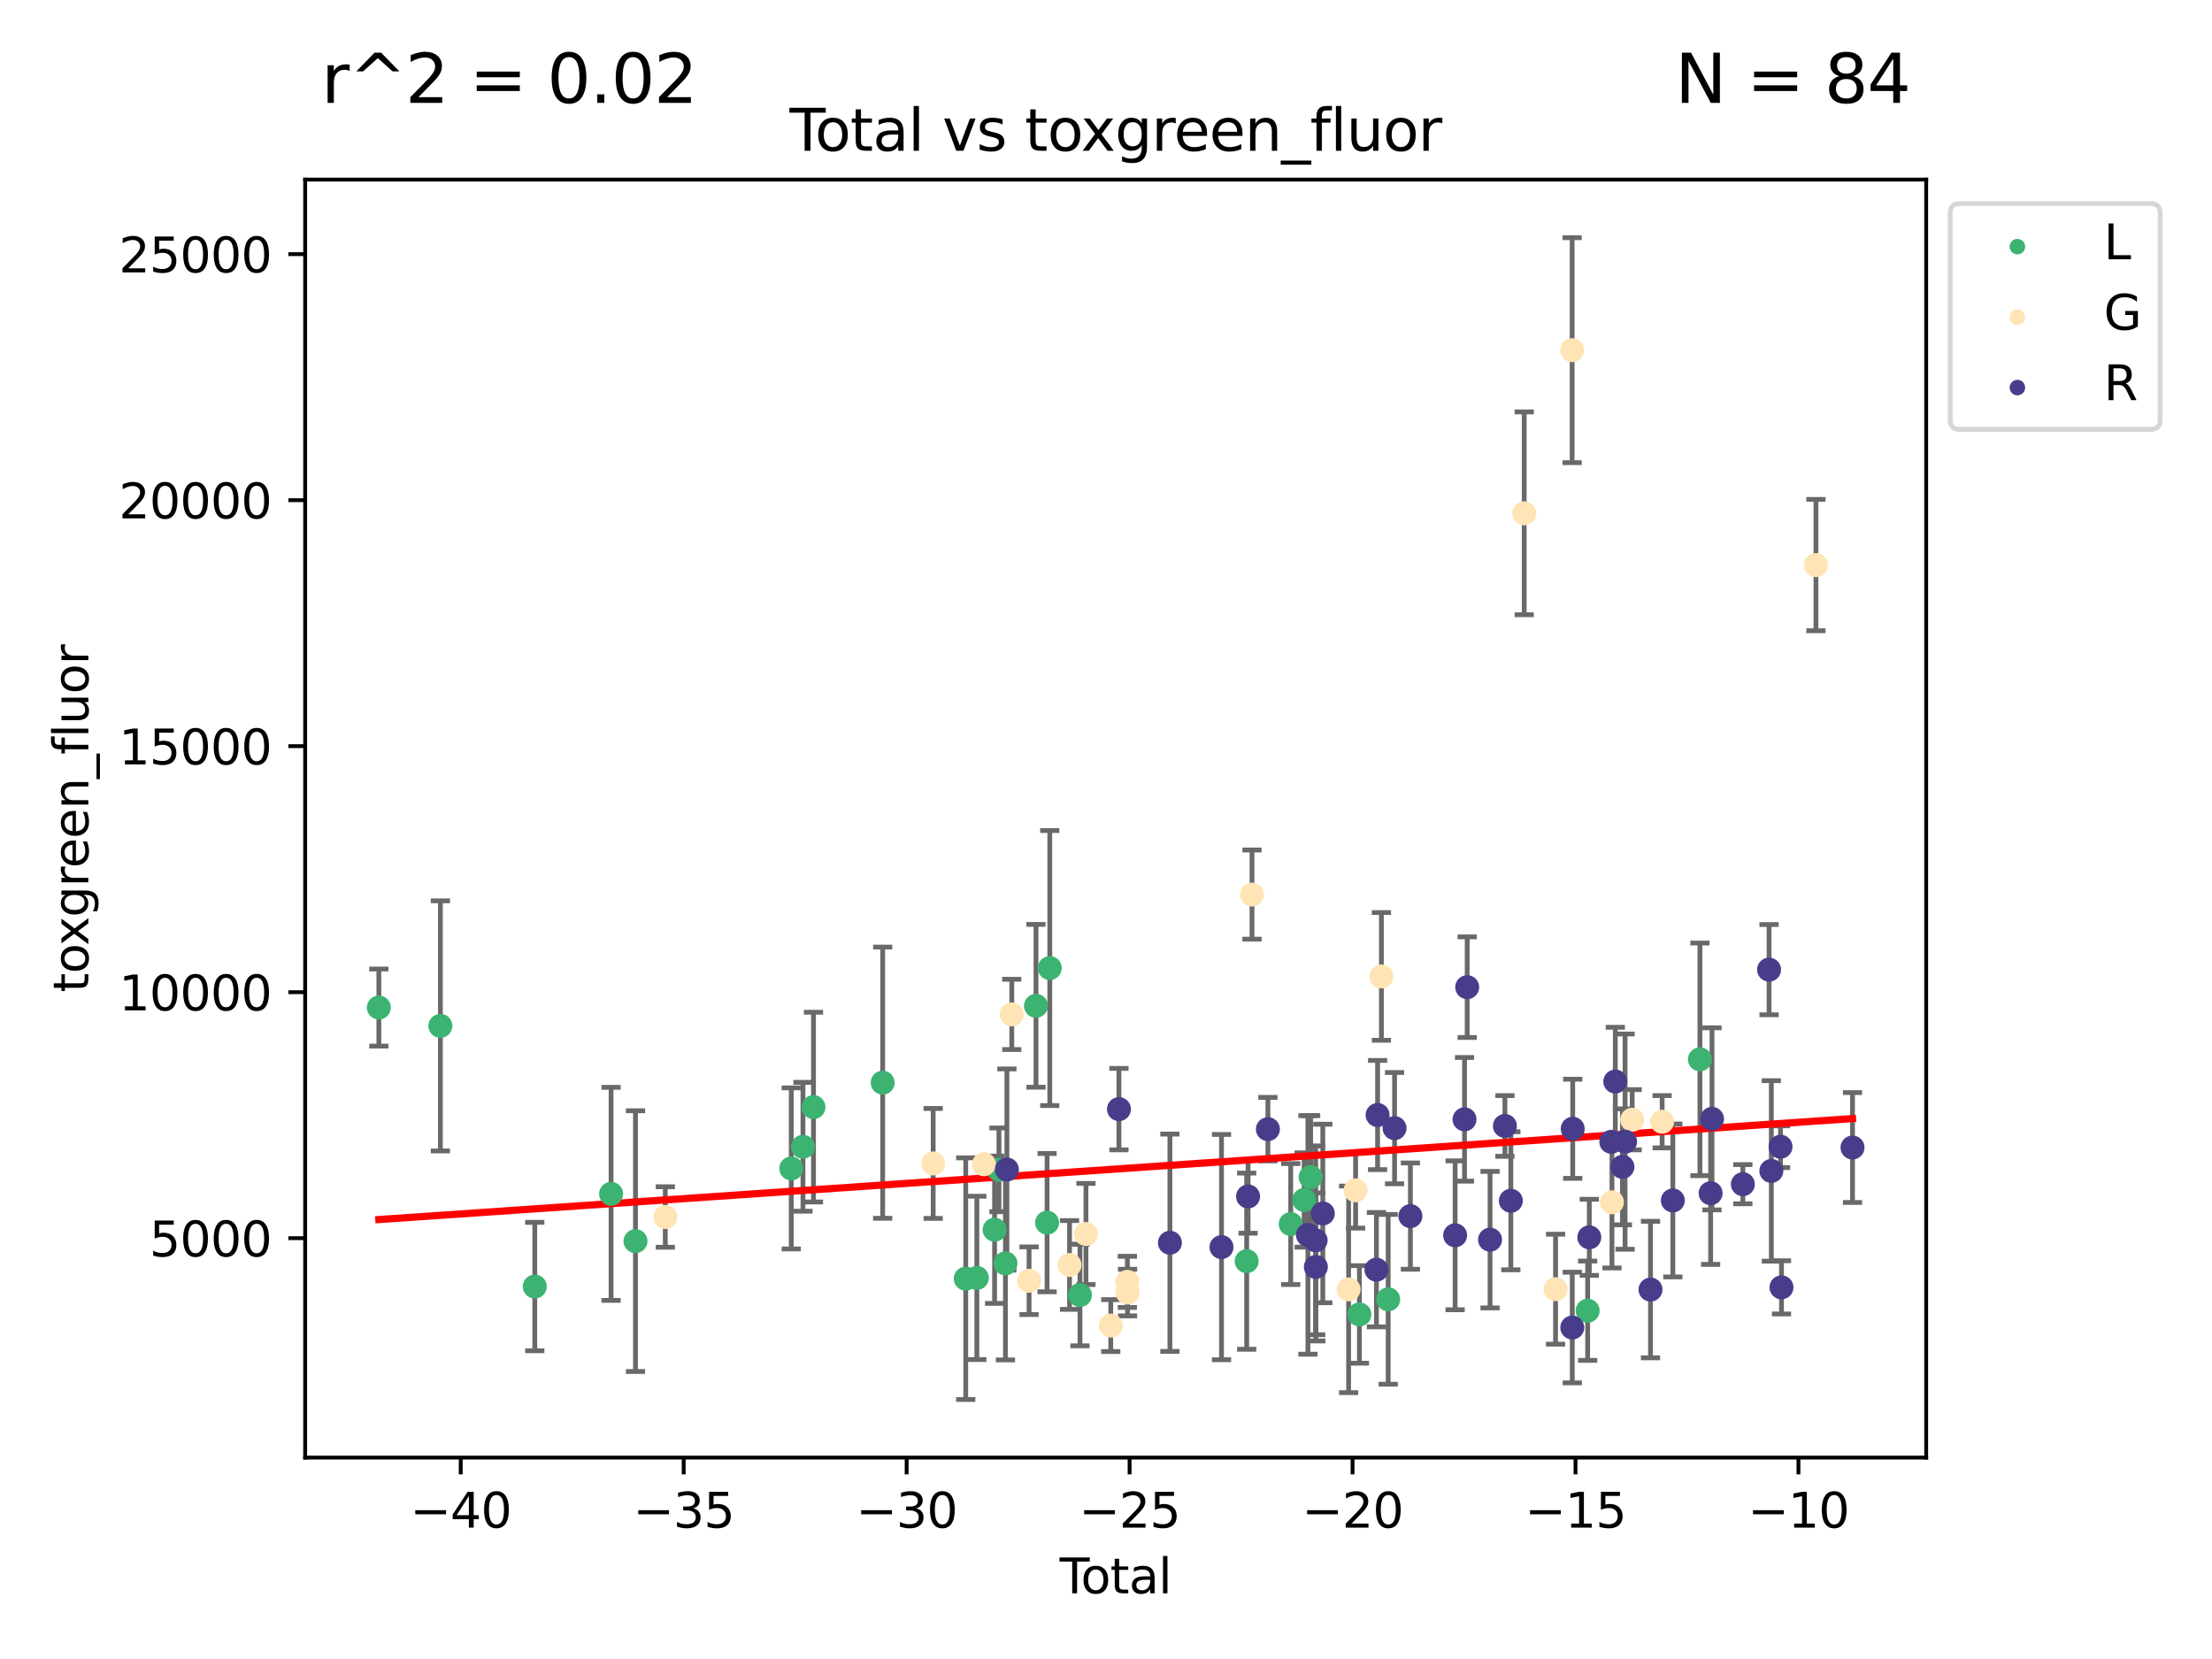 <?xml version="1.0" encoding="utf-8" standalone="no"?>
<!DOCTYPE svg PUBLIC "-//W3C//DTD SVG 1.1//EN"
  "http://www.w3.org/Graphics/SVG/1.1/DTD/svg11.dtd">
<svg xmlns:xlink="http://www.w3.org/1999/xlink" width="460.8pt" height="345.6pt" viewBox="0 0 460.8 345.6" xmlns="http://www.w3.org/2000/svg" version="1.1">
 <defs>
  <style type="text/css">*{stroke-linejoin: round; stroke-linecap: butt}</style>
 </defs>
 <g id="figure_1">
  <g id="patch_1">
   <path d="M 0 345.6 
L 460.8 345.6 
L 460.8 0 
L 0 0 
z
" style="fill: #ffffff"/>
  </g>
  <g id="axes_1">
   <g id="patch_2">
    <path d="M 63.571 303.64 
L 401.26 303.64 
L 401.26 37.411 
L 63.571 37.411 
z
" style="fill: #ffffff"/>
   </g>
   <g id="PathCollection_1">
    <defs>
     <path id="mfb68f8e984" d="M 0 1.118 
C 0.297 1.118 0.581 1 0.791 0.791 
C 1 0.581 1.118 0.297 1.118 0 
C 1.118 -0.297 1 -0.581 0.791 -0.791 
C 0.581 -1 0.297 -1.118 0 -1.118 
C -0.297 -1.118 -0.581 -1 -0.791 -0.791 
C -1 -0.581 -1.118 -0.297 -1.118 0 
C -1.118 0.297 -1 0.581 -0.791 0.791 
C -0.581 1 -0.297 1.118 0 1.118 
z
" style="stroke: #3cb371"/>
    </defs>
    <g clip-path="url(#pbcd7b240ac)">
     <use xlink:href="#mfb68f8e984" x="78.921" y="209.89" style="fill: #3cb371; stroke: #3cb371"/>
     <use xlink:href="#mfb68f8e984" x="91.741" y="213.71" style="fill: #3cb371; stroke: #3cb371"/>
     <use xlink:href="#mfb68f8e984" x="111.404" y="268.011" style="fill: #3cb371; stroke: #3cb371"/>
     <use xlink:href="#mfb68f8e984" x="127.299" y="248.706" style="fill: #3cb371; stroke: #3cb371"/>
     <use xlink:href="#mfb68f8e984" x="132.385" y="258.551" style="fill: #3cb371; stroke: #3cb371"/>
     <use xlink:href="#mfb68f8e984" x="164.833" y="243.402" style="fill: #3cb371; stroke: #3cb371"/>
     <use xlink:href="#mfb68f8e984" x="167.271" y="238.894" style="fill: #3cb371; stroke: #3cb371"/>
     <use xlink:href="#mfb68f8e984" x="169.463" y="230.627" style="fill: #3cb371; stroke: #3cb371"/>
     <use xlink:href="#mfb68f8e984" x="183.879" y="225.539" style="fill: #3cb371; stroke: #3cb371"/>
     <use xlink:href="#mfb68f8e984" x="201.18" y="266.37" style="fill: #3cb371; stroke: #3cb371"/>
     <use xlink:href="#mfb68f8e984" x="203.494" y="266.209" style="fill: #3cb371; stroke: #3cb371"/>
     <use xlink:href="#mfb68f8e984" x="207.191" y="256.172" style="fill: #3cb371; stroke: #3cb371"/>
     <use xlink:href="#mfb68f8e984" x="208.1" y="243.698" style="fill: #3cb371; stroke: #3cb371"/>
     <use xlink:href="#mfb68f8e984" x="209.454" y="263.183" style="fill: #3cb371; stroke: #3cb371"/>
     <use xlink:href="#mfb68f8e984" x="215.816" y="209.532" style="fill: #3cb371; stroke: #3cb371"/>
     <use xlink:href="#mfb68f8e984" x="218.122" y="254.697" style="fill: #3cb371; stroke: #3cb371"/>
     <use xlink:href="#mfb68f8e984" x="218.687" y="201.663" style="fill: #3cb371; stroke: #3cb371"/>
     <use xlink:href="#mfb68f8e984" x="224.976" y="269.772" style="fill: #3cb371; stroke: #3cb371"/>
     <use xlink:href="#mfb68f8e984" x="259.708" y="262.726" style="fill: #3cb371; stroke: #3cb371"/>
     <use xlink:href="#mfb68f8e984" x="268.881" y="254.993" style="fill: #3cb371; stroke: #3cb371"/>
     <use xlink:href="#mfb68f8e984" x="271.685" y="249.978" style="fill: #3cb371; stroke: #3cb371"/>
     <use xlink:href="#mfb68f8e984" x="273.029" y="245.206" style="fill: #3cb371; stroke: #3cb371"/>
     <use xlink:href="#mfb68f8e984" x="283.191" y="273.818" style="fill: #3cb371; stroke: #3cb371"/>
     <use xlink:href="#mfb68f8e984" x="289.186" y="270.673" style="fill: #3cb371; stroke: #3cb371"/>
     <use xlink:href="#mfb68f8e984" x="330.738" y="273.044" style="fill: #3cb371; stroke: #3cb371"/>
     <use xlink:href="#mfb68f8e984" x="354.126" y="220.682" style="fill: #3cb371; stroke: #3cb371"/>
    </g>
   </g>
   <g id="PathCollection_2">
    <defs>
     <path id="mba08a3053c" d="M 0 1.118 
C 0.297 1.118 0.581 1 0.791 0.791 
C 1 0.581 1.118 0.297 1.118 0 
C 1.118 -0.297 1 -0.581 0.791 -0.791 
C 0.581 -1 0.297 -1.118 0 -1.118 
C -0.297 -1.118 -0.581 -1 -0.791 -0.791 
C -1 -0.581 -1.118 -0.297 -1.118 0 
C -1.118 0.297 -1 0.581 -0.791 0.791 
C -0.581 1 -0.297 1.118 0 1.118 
z
" style="stroke: #ffe4b5"/>
    </defs>
    <g clip-path="url(#pbcd7b240ac)">
     <use xlink:href="#mba08a3053c" x="138.595" y="253.525" style="fill: #ffe4b5; stroke: #ffe4b5"/>
     <use xlink:href="#mba08a3053c" x="194.399" y="242.365" style="fill: #ffe4b5; stroke: #ffe4b5"/>
     <use xlink:href="#mba08a3053c" x="204.971" y="242.532" style="fill: #ffe4b5; stroke: #ffe4b5"/>
     <use xlink:href="#mba08a3053c" x="210.771" y="211.319" style="fill: #ffe4b5; stroke: #ffe4b5"/>
     <use xlink:href="#mba08a3053c" x="214.373" y="266.799" style="fill: #ffe4b5; stroke: #ffe4b5"/>
     <use xlink:href="#mba08a3053c" x="222.805" y="263.52" style="fill: #ffe4b5; stroke: #ffe4b5"/>
     <use xlink:href="#mba08a3053c" x="226.223" y="257.061" style="fill: #ffe4b5; stroke: #ffe4b5"/>
     <use xlink:href="#mba08a3053c" x="231.393" y="276.144" style="fill: #ffe4b5; stroke: #ffe4b5"/>
     <use xlink:href="#mba08a3053c" x="234.85" y="267.041" style="fill: #ffe4b5; stroke: #ffe4b5"/>
     <use xlink:href="#mba08a3053c" x="234.889" y="269.267" style="fill: #ffe4b5; stroke: #ffe4b5"/>
     <use xlink:href="#mba08a3053c" x="260.811" y="186.354" style="fill: #ffe4b5; stroke: #ffe4b5"/>
     <use xlink:href="#mba08a3053c" x="280.941" y="268.598" style="fill: #ffe4b5; stroke: #ffe4b5"/>
     <use xlink:href="#mba08a3053c" x="282.395" y="247.968" style="fill: #ffe4b5; stroke: #ffe4b5"/>
     <use xlink:href="#mba08a3053c" x="287.771" y="203.402" style="fill: #ffe4b5; stroke: #ffe4b5"/>
     <use xlink:href="#mba08a3053c" x="317.523" y="106.933" style="fill: #ffe4b5; stroke: #ffe4b5"/>
     <use xlink:href="#mba08a3053c" x="324.052" y="268.562" style="fill: #ffe4b5; stroke: #ffe4b5"/>
     <use xlink:href="#mba08a3053c" x="327.505" y="72.948" style="fill: #ffe4b5; stroke: #ffe4b5"/>
     <use xlink:href="#mba08a3053c" x="335.802" y="250.453" style="fill: #ffe4b5; stroke: #ffe4b5"/>
     <use xlink:href="#mba08a3053c" x="340.014" y="233.265" style="fill: #ffe4b5; stroke: #ffe4b5"/>
     <use xlink:href="#mba08a3053c" x="346.254" y="233.675" style="fill: #ffe4b5; stroke: #ffe4b5"/>
     <use xlink:href="#mba08a3053c" x="378.293" y="117.718" style="fill: #ffe4b5; stroke: #ffe4b5"/>
    </g>
   </g>
   <g id="PathCollection_3">
    <defs>
     <path id="m044837f22a" d="M 0 1.118 
C 0.297 1.118 0.581 1 0.791 0.791 
C 1 0.581 1.118 0.297 1.118 0 
C 1.118 -0.297 1 -0.581 0.791 -0.791 
C 0.581 -1 0.297 -1.118 0 -1.118 
C -0.297 -1.118 -0.581 -1 -0.791 -0.791 
C -1 -0.581 -1.118 -0.297 -1.118 0 
C -1.118 0.297 -1 0.581 -0.791 0.791 
C -0.581 1 -0.297 1.118 0 1.118 
z
" style="stroke: #483d8b"/>
    </defs>
    <g clip-path="url(#pbcd7b240ac)">
     <use xlink:href="#m044837f22a" x="209.754" y="243.635" style="fill: #483d8b; stroke: #483d8b"/>
     <use xlink:href="#m044837f22a" x="233.097" y="231.052" style="fill: #483d8b; stroke: #483d8b"/>
     <use xlink:href="#m044837f22a" x="243.714" y="258.888" style="fill: #483d8b; stroke: #483d8b"/>
     <use xlink:href="#m044837f22a" x="254.46" y="259.793" style="fill: #483d8b; stroke: #483d8b"/>
     <use xlink:href="#m044837f22a" x="259.996" y="249.242" style="fill: #483d8b; stroke: #483d8b"/>
     <use xlink:href="#m044837f22a" x="264.126" y="235.226" style="fill: #483d8b; stroke: #483d8b"/>
     <use xlink:href="#m044837f22a" x="272.462" y="257.256" style="fill: #483d8b; stroke: #483d8b"/>
     <use xlink:href="#m044837f22a" x="274.071" y="258.385" style="fill: #483d8b; stroke: #483d8b"/>
     <use xlink:href="#m044837f22a" x="274.118" y="263.926" style="fill: #483d8b; stroke: #483d8b"/>
     <use xlink:href="#m044837f22a" x="275.565" y="252.793" style="fill: #483d8b; stroke: #483d8b"/>
     <use xlink:href="#m044837f22a" x="286.736" y="264.497" style="fill: #483d8b; stroke: #483d8b"/>
     <use xlink:href="#m044837f22a" x="286.977" y="232.279" style="fill: #483d8b; stroke: #483d8b"/>
     <use xlink:href="#m044837f22a" x="290.514" y="235.014" style="fill: #483d8b; stroke: #483d8b"/>
     <use xlink:href="#m044837f22a" x="293.811" y="253.339" style="fill: #483d8b; stroke: #483d8b"/>
     <use xlink:href="#m044837f22a" x="303.131" y="257.335" style="fill: #483d8b; stroke: #483d8b"/>
     <use xlink:href="#m044837f22a" x="305.088" y="233.176" style="fill: #483d8b; stroke: #483d8b"/>
     <use xlink:href="#m044837f22a" x="305.643" y="205.646" style="fill: #483d8b; stroke: #483d8b"/>
     <use xlink:href="#m044837f22a" x="310.404" y="258.245" style="fill: #483d8b; stroke: #483d8b"/>
     <use xlink:href="#m044837f22a" x="313.502" y="234.558" style="fill: #483d8b; stroke: #483d8b"/>
     <use xlink:href="#m044837f22a" x="314.735" y="250.141" style="fill: #483d8b; stroke: #483d8b"/>
     <use xlink:href="#m044837f22a" x="327.533" y="276.55" style="fill: #483d8b; stroke: #483d8b"/>
     <use xlink:href="#m044837f22a" x="327.626" y="235.142" style="fill: #483d8b; stroke: #483d8b"/>
     <use xlink:href="#m044837f22a" x="331.08" y="257.76" style="fill: #483d8b; stroke: #483d8b"/>
     <use xlink:href="#m044837f22a" x="335.665" y="237.867" style="fill: #483d8b; stroke: #483d8b"/>
     <use xlink:href="#m044837f22a" x="336.494" y="225.307" style="fill: #483d8b; stroke: #483d8b"/>
     <use xlink:href="#m044837f22a" x="337.983" y="243.074" style="fill: #483d8b; stroke: #483d8b"/>
     <use xlink:href="#m044837f22a" x="338.533" y="237.823" style="fill: #483d8b; stroke: #483d8b"/>
     <use xlink:href="#m044837f22a" x="343.833" y="268.641" style="fill: #483d8b; stroke: #483d8b"/>
     <use xlink:href="#m044837f22a" x="348.481" y="250.076" style="fill: #483d8b; stroke: #483d8b"/>
     <use xlink:href="#m044837f22a" x="356.353" y="248.568" style="fill: #483d8b; stroke: #483d8b"/>
     <use xlink:href="#m044837f22a" x="356.641" y="233.081" style="fill: #483d8b; stroke: #483d8b"/>
     <use xlink:href="#m044837f22a" x="363.069" y="246.688" style="fill: #483d8b; stroke: #483d8b"/>
     <use xlink:href="#m044837f22a" x="368.526" y="201.995" style="fill: #483d8b; stroke: #483d8b"/>
     <use xlink:href="#m044837f22a" x="369.001" y="243.926" style="fill: #483d8b; stroke: #483d8b"/>
     <use xlink:href="#m044837f22a" x="370.916" y="238.883" style="fill: #483d8b; stroke: #483d8b"/>
     <use xlink:href="#m044837f22a" x="371.117" y="268.179" style="fill: #483d8b; stroke: #483d8b"/>
     <use xlink:href="#m044837f22a" x="385.911" y="239.05" style="fill: #483d8b; stroke: #483d8b"/>
    </g>
   </g>
   <g id="matplotlib.axis_1">
    <g id="xtick_1">
     <g id="line2d_1">
      <defs>
       <path id="m40b16cf191" d="M 0 0 
L 0 3.5 
" style="stroke: #000000; stroke-width: 0.8"/>
      </defs>
      <g>
       <use xlink:href="#m40b16cf191" x="95.978" y="303.64" style="stroke: #000000; stroke-width: 0.8"/>
      </g>
     </g>
     <g id="text_1">
      <!-- −40 -->
      <g transform="translate(85.426 318.238)scale(0.1 -0.1)">
       <defs>
        <path id="DejaVuSans-2212" d="M 678 2272 
L 4684 2272 
L 4684 1741 
L 678 1741 
L 678 2272 
z
" transform="scale(0.016)"/>
        <path id="DejaVuSans-34" d="M 2419 4116 
L 825 1625 
L 2419 1625 
L 2419 4116 
z
M 2253 4666 
L 3047 4666 
L 3047 1625 
L 3713 1625 
L 3713 1100 
L 3047 1100 
L 3047 0 
L 2419 0 
L 2419 1100 
L 313 1100 
L 313 1709 
L 2253 4666 
z
" transform="scale(0.016)"/>
        <path id="DejaVuSans-30" d="M 2034 4250 
Q 1547 4250 1301 3770 
Q 1056 3291 1056 2328 
Q 1056 1369 1301 889 
Q 1547 409 2034 409 
Q 2525 409 2770 889 
Q 3016 1369 3016 2328 
Q 3016 3291 2770 3770 
Q 2525 4250 2034 4250 
z
M 2034 4750 
Q 2819 4750 3233 4129 
Q 3647 3509 3647 2328 
Q 3647 1150 3233 529 
Q 2819 -91 2034 -91 
Q 1250 -91 836 529 
Q 422 1150 422 2328 
Q 422 3509 836 4129 
Q 1250 4750 2034 4750 
z
" transform="scale(0.016)"/>
       </defs>
       <use xlink:href="#DejaVuSans-2212"/>
       <use xlink:href="#DejaVuSans-34" x="83.789"/>
       <use xlink:href="#DejaVuSans-30" x="147.412"/>
      </g>
     </g>
    </g>
    <g id="xtick_2">
     <g id="line2d_2">
      <g>
       <use xlink:href="#m40b16cf191" x="142.424" y="303.64" style="stroke: #000000; stroke-width: 0.8"/>
      </g>
     </g>
     <g id="text_2">
      <!-- −35 -->
      <g transform="translate(131.872 318.238)scale(0.1 -0.1)">
       <defs>
        <path id="DejaVuSans-33" d="M 2597 2516 
Q 3050 2419 3304 2112 
Q 3559 1806 3559 1356 
Q 3559 666 3084 287 
Q 2609 -91 1734 -91 
Q 1441 -91 1130 -33 
Q 819 25 488 141 
L 488 750 
Q 750 597 1062 519 
Q 1375 441 1716 441 
Q 2309 441 2620 675 
Q 2931 909 2931 1356 
Q 2931 1769 2642 2001 
Q 2353 2234 1838 2234 
L 1294 2234 
L 1294 2753 
L 1863 2753 
Q 2328 2753 2575 2939 
Q 2822 3125 2822 3475 
Q 2822 3834 2567 4026 
Q 2313 4219 1838 4219 
Q 1578 4219 1281 4162 
Q 984 4106 628 3988 
L 628 4550 
Q 988 4650 1302 4700 
Q 1616 4750 1894 4750 
Q 2613 4750 3031 4423 
Q 3450 4097 3450 3541 
Q 3450 3153 3228 2886 
Q 3006 2619 2597 2516 
z
" transform="scale(0.016)"/>
        <path id="DejaVuSans-35" d="M 691 4666 
L 3169 4666 
L 3169 4134 
L 1269 4134 
L 1269 2991 
Q 1406 3038 1543 3061 
Q 1681 3084 1819 3084 
Q 2600 3084 3056 2656 
Q 3513 2228 3513 1497 
Q 3513 744 3044 326 
Q 2575 -91 1722 -91 
Q 1428 -91 1123 -41 
Q 819 9 494 109 
L 494 744 
Q 775 591 1075 516 
Q 1375 441 1709 441 
Q 2250 441 2565 725 
Q 2881 1009 2881 1497 
Q 2881 1984 2565 2268 
Q 2250 2553 1709 2553 
Q 1456 2553 1204 2497 
Q 953 2441 691 2322 
L 691 4666 
z
" transform="scale(0.016)"/>
       </defs>
       <use xlink:href="#DejaVuSans-2212"/>
       <use xlink:href="#DejaVuSans-33" x="83.789"/>
       <use xlink:href="#DejaVuSans-35" x="147.412"/>
      </g>
     </g>
    </g>
    <g id="xtick_3">
     <g id="line2d_3">
      <g>
       <use xlink:href="#m40b16cf191" x="188.87" y="303.64" style="stroke: #000000; stroke-width: 0.8"/>
      </g>
     </g>
     <g id="text_3">
      <!-- −30 -->
      <g transform="translate(178.317 318.238)scale(0.1 -0.1)">
       <use xlink:href="#DejaVuSans-2212"/>
       <use xlink:href="#DejaVuSans-33" x="83.789"/>
       <use xlink:href="#DejaVuSans-30" x="147.412"/>
      </g>
     </g>
    </g>
    <g id="xtick_4">
     <g id="line2d_4">
      <g>
       <use xlink:href="#m40b16cf191" x="235.315" y="303.64" style="stroke: #000000; stroke-width: 0.8"/>
      </g>
     </g>
     <g id="text_4">
      <!-- −25 -->
      <g transform="translate(224.763 318.238)scale(0.1 -0.1)">
       <defs>
        <path id="DejaVuSans-32" d="M 1228 531 
L 3431 531 
L 3431 0 
L 469 0 
L 469 531 
Q 828 903 1448 1529 
Q 2069 2156 2228 2338 
Q 2531 2678 2651 2914 
Q 2772 3150 2772 3378 
Q 2772 3750 2511 3984 
Q 2250 4219 1831 4219 
Q 1534 4219 1204 4116 
Q 875 4013 500 3803 
L 500 4441 
Q 881 4594 1212 4672 
Q 1544 4750 1819 4750 
Q 2544 4750 2975 4387 
Q 3406 4025 3406 3419 
Q 3406 3131 3298 2873 
Q 3191 2616 2906 2266 
Q 2828 2175 2409 1742 
Q 1991 1309 1228 531 
z
" transform="scale(0.016)"/>
       </defs>
       <use xlink:href="#DejaVuSans-2212"/>
       <use xlink:href="#DejaVuSans-32" x="83.789"/>
       <use xlink:href="#DejaVuSans-35" x="147.412"/>
      </g>
     </g>
    </g>
    <g id="xtick_5">
     <g id="line2d_5">
      <g>
       <use xlink:href="#m40b16cf191" x="281.761" y="303.64" style="stroke: #000000; stroke-width: 0.8"/>
      </g>
     </g>
     <g id="text_5">
      <!-- −20 -->
      <g transform="translate(271.209 318.238)scale(0.1 -0.1)">
       <use xlink:href="#DejaVuSans-2212"/>
       <use xlink:href="#DejaVuSans-32" x="83.789"/>
       <use xlink:href="#DejaVuSans-30" x="147.412"/>
      </g>
     </g>
    </g>
    <g id="xtick_6">
     <g id="line2d_6">
      <g>
       <use xlink:href="#m40b16cf191" x="328.207" y="303.64" style="stroke: #000000; stroke-width: 0.8"/>
      </g>
     </g>
     <g id="text_6">
      <!-- −15 -->
      <g transform="translate(317.654 318.238)scale(0.1 -0.1)">
       <defs>
        <path id="DejaVuSans-31" d="M 794 531 
L 1825 531 
L 1825 4091 
L 703 3866 
L 703 4441 
L 1819 4666 
L 2450 4666 
L 2450 531 
L 3481 531 
L 3481 0 
L 794 0 
L 794 531 
z
" transform="scale(0.016)"/>
       </defs>
       <use xlink:href="#DejaVuSans-2212"/>
       <use xlink:href="#DejaVuSans-31" x="83.789"/>
       <use xlink:href="#DejaVuSans-35" x="147.412"/>
      </g>
     </g>
    </g>
    <g id="xtick_7">
     <g id="line2d_7">
      <g>
       <use xlink:href="#m40b16cf191" x="374.652" y="303.64" style="stroke: #000000; stroke-width: 0.8"/>
      </g>
     </g>
     <g id="text_7">
      <!-- −10 -->
      <g transform="translate(364.1 318.238)scale(0.1 -0.1)">
       <use xlink:href="#DejaVuSans-2212"/>
       <use xlink:href="#DejaVuSans-31" x="83.789"/>
       <use xlink:href="#DejaVuSans-30" x="147.412"/>
      </g>
     </g>
    </g>
    <g id="text_8">
     <!-- Total -->
     <g transform="translate(220.739 331.917)scale(0.1 -0.1)">
      <defs>
       <path id="DejaVuSans-54" d="M -19 4666 
L 3928 4666 
L 3928 4134 
L 2272 4134 
L 2272 0 
L 1638 0 
L 1638 4134 
L -19 4134 
L -19 4666 
z
" transform="scale(0.016)"/>
       <path id="DejaVuSans-6f" d="M 1959 3097 
Q 1497 3097 1228 2736 
Q 959 2375 959 1747 
Q 959 1119 1226 758 
Q 1494 397 1959 397 
Q 2419 397 2687 759 
Q 2956 1122 2956 1747 
Q 2956 2369 2687 2733 
Q 2419 3097 1959 3097 
z
M 1959 3584 
Q 2709 3584 3137 3096 
Q 3566 2609 3566 1747 
Q 3566 888 3137 398 
Q 2709 -91 1959 -91 
Q 1206 -91 779 398 
Q 353 888 353 1747 
Q 353 2609 779 3096 
Q 1206 3584 1959 3584 
z
" transform="scale(0.016)"/>
       <path id="DejaVuSans-74" d="M 1172 4494 
L 1172 3500 
L 2356 3500 
L 2356 3053 
L 1172 3053 
L 1172 1153 
Q 1172 725 1289 603 
Q 1406 481 1766 481 
L 2356 481 
L 2356 0 
L 1766 0 
Q 1100 0 847 248 
Q 594 497 594 1153 
L 594 3053 
L 172 3053 
L 172 3500 
L 594 3500 
L 594 4494 
L 1172 4494 
z
" transform="scale(0.016)"/>
       <path id="DejaVuSans-61" d="M 2194 1759 
Q 1497 1759 1228 1600 
Q 959 1441 959 1056 
Q 959 750 1161 570 
Q 1363 391 1709 391 
Q 2188 391 2477 730 
Q 2766 1069 2766 1631 
L 2766 1759 
L 2194 1759 
z
M 3341 1997 
L 3341 0 
L 2766 0 
L 2766 531 
Q 2569 213 2275 61 
Q 1981 -91 1556 -91 
Q 1019 -91 701 211 
Q 384 513 384 1019 
Q 384 1609 779 1909 
Q 1175 2209 1959 2209 
L 2766 2209 
L 2766 2266 
Q 2766 2663 2505 2880 
Q 2244 3097 1772 3097 
Q 1472 3097 1187 3025 
Q 903 2953 641 2809 
L 641 3341 
Q 956 3463 1253 3523 
Q 1550 3584 1831 3584 
Q 2591 3584 2966 3190 
Q 3341 2797 3341 1997 
z
" transform="scale(0.016)"/>
       <path id="DejaVuSans-6c" d="M 603 4863 
L 1178 4863 
L 1178 0 
L 603 0 
L 603 4863 
z
" transform="scale(0.016)"/>
      </defs>
      <use xlink:href="#DejaVuSans-54"/>
      <use xlink:href="#DejaVuSans-6f" x="44.084"/>
      <use xlink:href="#DejaVuSans-74" x="105.266"/>
      <use xlink:href="#DejaVuSans-61" x="144.475"/>
      <use xlink:href="#DejaVuSans-6c" x="205.754"/>
     </g>
    </g>
   </g>
   <g id="matplotlib.axis_2">
    <g id="ytick_1">
     <g id="line2d_8">
      <defs>
       <path id="m3c3dd53cbf" d="M 0 0 
L -3.5 0 
" style="stroke: #000000; stroke-width: 0.8"/>
      </defs>
      <g>
       <use xlink:href="#m3c3dd53cbf" x="63.571" y="257.935" style="stroke: #000000; stroke-width: 0.8"/>
      </g>
     </g>
     <g id="text_9">
      <!-- 5000 -->
      <g transform="translate(31.121 261.734)scale(0.1 -0.1)">
       <use xlink:href="#DejaVuSans-35"/>
       <use xlink:href="#DejaVuSans-30" x="63.623"/>
       <use xlink:href="#DejaVuSans-30" x="127.246"/>
       <use xlink:href="#DejaVuSans-30" x="190.869"/>
      </g>
     </g>
    </g>
    <g id="ytick_2">
     <g id="line2d_9">
      <g>
       <use xlink:href="#m3c3dd53cbf" x="63.571" y="206.687" style="stroke: #000000; stroke-width: 0.8"/>
      </g>
     </g>
     <g id="text_10">
      <!-- 10000 -->
      <g transform="translate(24.759 210.487)scale(0.1 -0.1)">
       <use xlink:href="#DejaVuSans-31"/>
       <use xlink:href="#DejaVuSans-30" x="63.623"/>
       <use xlink:href="#DejaVuSans-30" x="127.246"/>
       <use xlink:href="#DejaVuSans-30" x="190.869"/>
       <use xlink:href="#DejaVuSans-30" x="254.492"/>
      </g>
     </g>
    </g>
    <g id="ytick_3">
     <g id="line2d_10">
      <g>
       <use xlink:href="#m3c3dd53cbf" x="63.571" y="155.44" style="stroke: #000000; stroke-width: 0.8"/>
      </g>
     </g>
     <g id="text_11">
      <!-- 15000 -->
      <g transform="translate(24.759 159.239)scale(0.1 -0.1)">
       <use xlink:href="#DejaVuSans-31"/>
       <use xlink:href="#DejaVuSans-35" x="63.623"/>
       <use xlink:href="#DejaVuSans-30" x="127.246"/>
       <use xlink:href="#DejaVuSans-30" x="190.869"/>
       <use xlink:href="#DejaVuSans-30" x="254.492"/>
      </g>
     </g>
    </g>
    <g id="ytick_4">
     <g id="line2d_11">
      <g>
       <use xlink:href="#m3c3dd53cbf" x="63.571" y="104.192" style="stroke: #000000; stroke-width: 0.8"/>
      </g>
     </g>
     <g id="text_12">
      <!-- 20000 -->
      <g transform="translate(24.759 107.992)scale(0.1 -0.1)">
       <use xlink:href="#DejaVuSans-32"/>
       <use xlink:href="#DejaVuSans-30" x="63.623"/>
       <use xlink:href="#DejaVuSans-30" x="127.246"/>
       <use xlink:href="#DejaVuSans-30" x="190.869"/>
       <use xlink:href="#DejaVuSans-30" x="254.492"/>
      </g>
     </g>
    </g>
    <g id="ytick_5">
     <g id="line2d_12">
      <g>
       <use xlink:href="#m3c3dd53cbf" x="63.571" y="52.945" style="stroke: #000000; stroke-width: 0.8"/>
      </g>
     </g>
     <g id="text_13">
      <!-- 25000 -->
      <g transform="translate(24.759 56.744)scale(0.1 -0.1)">
       <use xlink:href="#DejaVuSans-32"/>
       <use xlink:href="#DejaVuSans-35" x="63.623"/>
       <use xlink:href="#DejaVuSans-30" x="127.246"/>
       <use xlink:href="#DejaVuSans-30" x="190.869"/>
       <use xlink:href="#DejaVuSans-30" x="254.492"/>
      </g>
     </g>
    </g>
    <g id="text_14">
     <!-- toxgreen_fluor -->
     <g transform="translate(18.401 206.72)rotate(-90)scale(0.1 -0.1)">
      <defs>
       <path id="DejaVuSans-78" d="M 3513 3500 
L 2247 1797 
L 3578 0 
L 2900 0 
L 1881 1375 
L 863 0 
L 184 0 
L 1544 1831 
L 300 3500 
L 978 3500 
L 1906 2253 
L 2834 3500 
L 3513 3500 
z
" transform="scale(0.016)"/>
       <path id="DejaVuSans-67" d="M 2906 1791 
Q 2906 2416 2648 2759 
Q 2391 3103 1925 3103 
Q 1463 3103 1205 2759 
Q 947 2416 947 1791 
Q 947 1169 1205 825 
Q 1463 481 1925 481 
Q 2391 481 2648 825 
Q 2906 1169 2906 1791 
z
M 3481 434 
Q 3481 -459 3084 -895 
Q 2688 -1331 1869 -1331 
Q 1566 -1331 1297 -1286 
Q 1028 -1241 775 -1147 
L 775 -588 
Q 1028 -725 1275 -790 
Q 1522 -856 1778 -856 
Q 2344 -856 2625 -561 
Q 2906 -266 2906 331 
L 2906 616 
Q 2728 306 2450 153 
Q 2172 0 1784 0 
Q 1141 0 747 490 
Q 353 981 353 1791 
Q 353 2603 747 3093 
Q 1141 3584 1784 3584 
Q 2172 3584 2450 3431 
Q 2728 3278 2906 2969 
L 2906 3500 
L 3481 3500 
L 3481 434 
z
" transform="scale(0.016)"/>
       <path id="DejaVuSans-72" d="M 2631 2963 
Q 2534 3019 2420 3045 
Q 2306 3072 2169 3072 
Q 1681 3072 1420 2755 
Q 1159 2438 1159 1844 
L 1159 0 
L 581 0 
L 581 3500 
L 1159 3500 
L 1159 2956 
Q 1341 3275 1631 3429 
Q 1922 3584 2338 3584 
Q 2397 3584 2469 3576 
Q 2541 3569 2628 3553 
L 2631 2963 
z
" transform="scale(0.016)"/>
       <path id="DejaVuSans-65" d="M 3597 1894 
L 3597 1613 
L 953 1613 
Q 991 1019 1311 708 
Q 1631 397 2203 397 
Q 2534 397 2845 478 
Q 3156 559 3463 722 
L 3463 178 
Q 3153 47 2828 -22 
Q 2503 -91 2169 -91 
Q 1331 -91 842 396 
Q 353 884 353 1716 
Q 353 2575 817 3079 
Q 1281 3584 2069 3584 
Q 2775 3584 3186 3129 
Q 3597 2675 3597 1894 
z
M 3022 2063 
Q 3016 2534 2758 2815 
Q 2500 3097 2075 3097 
Q 1594 3097 1305 2825 
Q 1016 2553 972 2059 
L 3022 2063 
z
" transform="scale(0.016)"/>
       <path id="DejaVuSans-6e" d="M 3513 2113 
L 3513 0 
L 2938 0 
L 2938 2094 
Q 2938 2591 2744 2837 
Q 2550 3084 2163 3084 
Q 1697 3084 1428 2787 
Q 1159 2491 1159 1978 
L 1159 0 
L 581 0 
L 581 3500 
L 1159 3500 
L 1159 2956 
Q 1366 3272 1645 3428 
Q 1925 3584 2291 3584 
Q 2894 3584 3203 3211 
Q 3513 2838 3513 2113 
z
" transform="scale(0.016)"/>
       <path id="DejaVuSans-5f" d="M 3263 -1063 
L 3263 -1509 
L -63 -1509 
L -63 -1063 
L 3263 -1063 
z
" transform="scale(0.016)"/>
       <path id="DejaVuSans-66" d="M 2375 4863 
L 2375 4384 
L 1825 4384 
Q 1516 4384 1395 4259 
Q 1275 4134 1275 3809 
L 1275 3500 
L 2222 3500 
L 2222 3053 
L 1275 3053 
L 1275 0 
L 697 0 
L 697 3053 
L 147 3053 
L 147 3500 
L 697 3500 
L 697 3744 
Q 697 4328 969 4595 
Q 1241 4863 1831 4863 
L 2375 4863 
z
" transform="scale(0.016)"/>
       <path id="DejaVuSans-75" d="M 544 1381 
L 544 3500 
L 1119 3500 
L 1119 1403 
Q 1119 906 1312 657 
Q 1506 409 1894 409 
Q 2359 409 2629 706 
Q 2900 1003 2900 1516 
L 2900 3500 
L 3475 3500 
L 3475 0 
L 2900 0 
L 2900 538 
Q 2691 219 2414 64 
Q 2138 -91 1772 -91 
Q 1169 -91 856 284 
Q 544 659 544 1381 
z
M 1991 3584 
L 1991 3584 
z
" transform="scale(0.016)"/>
      </defs>
      <use xlink:href="#DejaVuSans-74"/>
      <use xlink:href="#DejaVuSans-6f" x="39.209"/>
      <use xlink:href="#DejaVuSans-78" x="97.266"/>
      <use xlink:href="#DejaVuSans-67" x="156.445"/>
      <use xlink:href="#DejaVuSans-72" x="219.922"/>
      <use xlink:href="#DejaVuSans-65" x="258.785"/>
      <use xlink:href="#DejaVuSans-65" x="320.309"/>
      <use xlink:href="#DejaVuSans-6e" x="381.832"/>
      <use xlink:href="#DejaVuSans-5f" x="445.211"/>
      <use xlink:href="#DejaVuSans-66" x="495.211"/>
      <use xlink:href="#DejaVuSans-6c" x="530.416"/>
      <use xlink:href="#DejaVuSans-75" x="558.199"/>
      <use xlink:href="#DejaVuSans-6f" x="621.578"/>
      <use xlink:href="#DejaVuSans-72" x="682.76"/>
     </g>
    </g>
   </g>
   <g id="LineCollection_1">
    <path d="M 78.921 217.919 
L 78.921 201.861 
" clip-path="url(#pbcd7b240ac)" style="fill: none; stroke: #696969"/>
    <path d="M 91.741 239.76 
L 91.741 187.659 
" clip-path="url(#pbcd7b240ac)" style="fill: none; stroke: #696969"/>
    <path d="M 111.404 281.388 
L 111.404 254.634 
" clip-path="url(#pbcd7b240ac)" style="fill: none; stroke: #696969"/>
    <path d="M 127.299 270.898 
L 127.299 226.514 
" clip-path="url(#pbcd7b240ac)" style="fill: none; stroke: #696969"/>
    <path d="M 132.385 285.708 
L 132.385 231.394 
" clip-path="url(#pbcd7b240ac)" style="fill: none; stroke: #696969"/>
    <path d="M 164.833 260.181 
L 164.833 226.624 
" clip-path="url(#pbcd7b240ac)" style="fill: none; stroke: #696969"/>
    <path d="M 167.271 252.314 
L 167.271 225.474 
" clip-path="url(#pbcd7b240ac)" style="fill: none; stroke: #696969"/>
    <path d="M 169.463 250.391 
L 169.463 210.864 
" clip-path="url(#pbcd7b240ac)" style="fill: none; stroke: #696969"/>
    <path d="M 183.879 253.791 
L 183.879 197.287 
" clip-path="url(#pbcd7b240ac)" style="fill: none; stroke: #696969"/>
    <path d="M 201.18 291.539 
L 201.18 241.202 
" clip-path="url(#pbcd7b240ac)" style="fill: none; stroke: #696969"/>
    <path d="M 203.494 283.223 
L 203.494 249.196 
" clip-path="url(#pbcd7b240ac)" style="fill: none; stroke: #696969"/>
    <path d="M 207.191 271.518 
L 207.191 240.826 
" clip-path="url(#pbcd7b240ac)" style="fill: none; stroke: #696969"/>
    <path d="M 208.1 252.422 
L 208.1 234.974 
" clip-path="url(#pbcd7b240ac)" style="fill: none; stroke: #696969"/>
    <path d="M 209.454 283.295 
L 209.454 243.07 
" clip-path="url(#pbcd7b240ac)" style="fill: none; stroke: #696969"/>
    <path d="M 215.816 226.49 
L 215.816 192.574 
" clip-path="url(#pbcd7b240ac)" style="fill: none; stroke: #696969"/>
    <path d="M 218.122 269.101 
L 218.122 240.293 
" clip-path="url(#pbcd7b240ac)" style="fill: none; stroke: #696969"/>
    <path d="M 218.687 230.31 
L 218.687 173.016 
" clip-path="url(#pbcd7b240ac)" style="fill: none; stroke: #696969"/>
    <path d="M 224.976 280.354 
L 224.976 259.191 
" clip-path="url(#pbcd7b240ac)" style="fill: none; stroke: #696969"/>
    <path d="M 259.708 281.076 
L 259.708 244.377 
" clip-path="url(#pbcd7b240ac)" style="fill: none; stroke: #696969"/>
    <path d="M 268.881 267.586 
L 268.881 242.399 
" clip-path="url(#pbcd7b240ac)" style="fill: none; stroke: #696969"/>
    <path d="M 271.685 259.804 
L 271.685 240.151 
" clip-path="url(#pbcd7b240ac)" style="fill: none; stroke: #696969"/>
    <path d="M 273.029 258.019 
L 273.029 232.394 
" clip-path="url(#pbcd7b240ac)" style="fill: none; stroke: #696969"/>
    <path d="M 283.191 283.979 
L 283.191 263.656 
" clip-path="url(#pbcd7b240ac)" style="fill: none; stroke: #696969"/>
    <path d="M 289.186 288.356 
L 289.186 252.989 
" clip-path="url(#pbcd7b240ac)" style="fill: none; stroke: #696969"/>
    <path d="M 330.738 283.391 
L 330.738 262.698 
" clip-path="url(#pbcd7b240ac)" style="fill: none; stroke: #696969"/>
    <path d="M 354.126 244.913 
L 354.126 196.452 
" clip-path="url(#pbcd7b240ac)" style="fill: none; stroke: #696969"/>
   </g>
   <g id="line2d_13">
    <defs>
     <path id="mbfc49a932d" d="M 2 0 
L -2 -0 
" style="stroke: #696969"/>
    </defs>
    <g clip-path="url(#pbcd7b240ac)">
     <use xlink:href="#mbfc49a932d" x="78.921" y="217.919" style="fill: #696969; stroke: #696969"/>
     <use xlink:href="#mbfc49a932d" x="91.741" y="239.76" style="fill: #696969; stroke: #696969"/>
     <use xlink:href="#mbfc49a932d" x="111.404" y="281.388" style="fill: #696969; stroke: #696969"/>
     <use xlink:href="#mbfc49a932d" x="127.299" y="270.898" style="fill: #696969; stroke: #696969"/>
     <use xlink:href="#mbfc49a932d" x="132.385" y="285.708" style="fill: #696969; stroke: #696969"/>
     <use xlink:href="#mbfc49a932d" x="164.833" y="260.181" style="fill: #696969; stroke: #696969"/>
     <use xlink:href="#mbfc49a932d" x="167.271" y="252.314" style="fill: #696969; stroke: #696969"/>
     <use xlink:href="#mbfc49a932d" x="169.463" y="250.391" style="fill: #696969; stroke: #696969"/>
     <use xlink:href="#mbfc49a932d" x="183.879" y="253.791" style="fill: #696969; stroke: #696969"/>
     <use xlink:href="#mbfc49a932d" x="201.18" y="291.539" style="fill: #696969; stroke: #696969"/>
     <use xlink:href="#mbfc49a932d" x="203.494" y="283.223" style="fill: #696969; stroke: #696969"/>
     <use xlink:href="#mbfc49a932d" x="207.191" y="271.518" style="fill: #696969; stroke: #696969"/>
     <use xlink:href="#mbfc49a932d" x="208.1" y="252.422" style="fill: #696969; stroke: #696969"/>
     <use xlink:href="#mbfc49a932d" x="209.454" y="283.295" style="fill: #696969; stroke: #696969"/>
     <use xlink:href="#mbfc49a932d" x="215.816" y="226.49" style="fill: #696969; stroke: #696969"/>
     <use xlink:href="#mbfc49a932d" x="218.122" y="269.101" style="fill: #696969; stroke: #696969"/>
     <use xlink:href="#mbfc49a932d" x="218.687" y="230.31" style="fill: #696969; stroke: #696969"/>
     <use xlink:href="#mbfc49a932d" x="224.976" y="280.354" style="fill: #696969; stroke: #696969"/>
     <use xlink:href="#mbfc49a932d" x="259.708" y="281.076" style="fill: #696969; stroke: #696969"/>
     <use xlink:href="#mbfc49a932d" x="268.881" y="267.586" style="fill: #696969; stroke: #696969"/>
     <use xlink:href="#mbfc49a932d" x="271.685" y="259.804" style="fill: #696969; stroke: #696969"/>
     <use xlink:href="#mbfc49a932d" x="273.029" y="258.019" style="fill: #696969; stroke: #696969"/>
     <use xlink:href="#mbfc49a932d" x="283.191" y="283.979" style="fill: #696969; stroke: #696969"/>
     <use xlink:href="#mbfc49a932d" x="289.186" y="288.356" style="fill: #696969; stroke: #696969"/>
     <use xlink:href="#mbfc49a932d" x="330.738" y="283.391" style="fill: #696969; stroke: #696969"/>
     <use xlink:href="#mbfc49a932d" x="354.126" y="244.913" style="fill: #696969; stroke: #696969"/>
    </g>
   </g>
   <g id="line2d_14">
    <g clip-path="url(#pbcd7b240ac)">
     <use xlink:href="#mbfc49a932d" x="78.921" y="201.861" style="fill: #696969; stroke: #696969"/>
     <use xlink:href="#mbfc49a932d" x="91.741" y="187.659" style="fill: #696969; stroke: #696969"/>
     <use xlink:href="#mbfc49a932d" x="111.404" y="254.634" style="fill: #696969; stroke: #696969"/>
     <use xlink:href="#mbfc49a932d" x="127.299" y="226.514" style="fill: #696969; stroke: #696969"/>
     <use xlink:href="#mbfc49a932d" x="132.385" y="231.394" style="fill: #696969; stroke: #696969"/>
     <use xlink:href="#mbfc49a932d" x="164.833" y="226.624" style="fill: #696969; stroke: #696969"/>
     <use xlink:href="#mbfc49a932d" x="167.271" y="225.474" style="fill: #696969; stroke: #696969"/>
     <use xlink:href="#mbfc49a932d" x="169.463" y="210.864" style="fill: #696969; stroke: #696969"/>
     <use xlink:href="#mbfc49a932d" x="183.879" y="197.287" style="fill: #696969; stroke: #696969"/>
     <use xlink:href="#mbfc49a932d" x="201.18" y="241.202" style="fill: #696969; stroke: #696969"/>
     <use xlink:href="#mbfc49a932d" x="203.494" y="249.196" style="fill: #696969; stroke: #696969"/>
     <use xlink:href="#mbfc49a932d" x="207.191" y="240.826" style="fill: #696969; stroke: #696969"/>
     <use xlink:href="#mbfc49a932d" x="208.1" y="234.974" style="fill: #696969; stroke: #696969"/>
     <use xlink:href="#mbfc49a932d" x="209.454" y="243.07" style="fill: #696969; stroke: #696969"/>
     <use xlink:href="#mbfc49a932d" x="215.816" y="192.574" style="fill: #696969; stroke: #696969"/>
     <use xlink:href="#mbfc49a932d" x="218.122" y="240.293" style="fill: #696969; stroke: #696969"/>
     <use xlink:href="#mbfc49a932d" x="218.687" y="173.016" style="fill: #696969; stroke: #696969"/>
     <use xlink:href="#mbfc49a932d" x="224.976" y="259.191" style="fill: #696969; stroke: #696969"/>
     <use xlink:href="#mbfc49a932d" x="259.708" y="244.377" style="fill: #696969; stroke: #696969"/>
     <use xlink:href="#mbfc49a932d" x="268.881" y="242.399" style="fill: #696969; stroke: #696969"/>
     <use xlink:href="#mbfc49a932d" x="271.685" y="240.151" style="fill: #696969; stroke: #696969"/>
     <use xlink:href="#mbfc49a932d" x="273.029" y="232.394" style="fill: #696969; stroke: #696969"/>
     <use xlink:href="#mbfc49a932d" x="283.191" y="263.656" style="fill: #696969; stroke: #696969"/>
     <use xlink:href="#mbfc49a932d" x="289.186" y="252.989" style="fill: #696969; stroke: #696969"/>
     <use xlink:href="#mbfc49a932d" x="330.738" y="262.698" style="fill: #696969; stroke: #696969"/>
     <use xlink:href="#mbfc49a932d" x="354.126" y="196.452" style="fill: #696969; stroke: #696969"/>
    </g>
   </g>
   <g id="LineCollection_2">
    <path d="M 138.595 259.827 
L 138.595 247.224 
" clip-path="url(#pbcd7b240ac)" style="fill: none; stroke: #696969"/>
    <path d="M 194.399 253.813 
L 194.399 230.917 
" clip-path="url(#pbcd7b240ac)" style="fill: none; stroke: #696969"/>
    <path d="M 204.971 243.403 
L 204.971 241.661 
" clip-path="url(#pbcd7b240ac)" style="fill: none; stroke: #696969"/>
    <path d="M 210.771 218.635 
L 210.771 204.002 
" clip-path="url(#pbcd7b240ac)" style="fill: none; stroke: #696969"/>
    <path d="M 214.373 273.844 
L 214.373 259.754 
" clip-path="url(#pbcd7b240ac)" style="fill: none; stroke: #696969"/>
    <path d="M 222.805 272.767 
L 222.805 254.272 
" clip-path="url(#pbcd7b240ac)" style="fill: none; stroke: #696969"/>
    <path d="M 226.223 267.591 
L 226.223 246.531 
" clip-path="url(#pbcd7b240ac)" style="fill: none; stroke: #696969"/>
    <path d="M 231.393 281.549 
L 231.393 270.738 
" clip-path="url(#pbcd7b240ac)" style="fill: none; stroke: #696969"/>
    <path d="M 234.85 272.373 
L 234.85 261.71 
" clip-path="url(#pbcd7b240ac)" style="fill: none; stroke: #696969"/>
    <path d="M 234.889 274.122 
L 234.889 264.413 
" clip-path="url(#pbcd7b240ac)" style="fill: none; stroke: #696969"/>
    <path d="M 260.811 195.64 
L 260.811 177.068 
" clip-path="url(#pbcd7b240ac)" style="fill: none; stroke: #696969"/>
    <path d="M 280.941 290.114 
L 280.941 247.081 
" clip-path="url(#pbcd7b240ac)" style="fill: none; stroke: #696969"/>
    <path d="M 282.395 255.838 
L 282.395 240.098 
" clip-path="url(#pbcd7b240ac)" style="fill: none; stroke: #696969"/>
    <path d="M 287.771 216.702 
L 287.771 190.102 
" clip-path="url(#pbcd7b240ac)" style="fill: none; stroke: #696969"/>
    <path d="M 317.523 128.062 
L 317.523 85.805 
" clip-path="url(#pbcd7b240ac)" style="fill: none; stroke: #696969"/>
    <path d="M 324.052 280.017 
L 324.052 257.107 
" clip-path="url(#pbcd7b240ac)" style="fill: none; stroke: #696969"/>
    <path d="M 327.505 96.383 
L 327.505 49.513 
" clip-path="url(#pbcd7b240ac)" style="fill: none; stroke: #696969"/>
    <path d="M 335.802 264.135 
L 335.802 236.771 
" clip-path="url(#pbcd7b240ac)" style="fill: none; stroke: #696969"/>
    <path d="M 340.014 239.538 
L 340.014 226.992 
" clip-path="url(#pbcd7b240ac)" style="fill: none; stroke: #696969"/>
    <path d="M 346.254 239.123 
L 346.254 228.228 
" clip-path="url(#pbcd7b240ac)" style="fill: none; stroke: #696969"/>
    <path d="M 378.293 131.396 
L 378.293 104.04 
" clip-path="url(#pbcd7b240ac)" style="fill: none; stroke: #696969"/>
   </g>
   <g id="line2d_15">
    <g clip-path="url(#pbcd7b240ac)">
     <use xlink:href="#mbfc49a932d" x="138.595" y="259.827" style="fill: #696969; stroke: #696969"/>
     <use xlink:href="#mbfc49a932d" x="194.399" y="253.813" style="fill: #696969; stroke: #696969"/>
     <use xlink:href="#mbfc49a932d" x="204.971" y="243.403" style="fill: #696969; stroke: #696969"/>
     <use xlink:href="#mbfc49a932d" x="210.771" y="218.635" style="fill: #696969; stroke: #696969"/>
     <use xlink:href="#mbfc49a932d" x="214.373" y="273.844" style="fill: #696969; stroke: #696969"/>
     <use xlink:href="#mbfc49a932d" x="222.805" y="272.767" style="fill: #696969; stroke: #696969"/>
     <use xlink:href="#mbfc49a932d" x="226.223" y="267.591" style="fill: #696969; stroke: #696969"/>
     <use xlink:href="#mbfc49a932d" x="231.393" y="281.549" style="fill: #696969; stroke: #696969"/>
     <use xlink:href="#mbfc49a932d" x="234.85" y="272.373" style="fill: #696969; stroke: #696969"/>
     <use xlink:href="#mbfc49a932d" x="234.889" y="274.122" style="fill: #696969; stroke: #696969"/>
     <use xlink:href="#mbfc49a932d" x="260.811" y="195.64" style="fill: #696969; stroke: #696969"/>
     <use xlink:href="#mbfc49a932d" x="280.941" y="290.114" style="fill: #696969; stroke: #696969"/>
     <use xlink:href="#mbfc49a932d" x="282.395" y="255.838" style="fill: #696969; stroke: #696969"/>
     <use xlink:href="#mbfc49a932d" x="287.771" y="216.702" style="fill: #696969; stroke: #696969"/>
     <use xlink:href="#mbfc49a932d" x="317.523" y="128.062" style="fill: #696969; stroke: #696969"/>
     <use xlink:href="#mbfc49a932d" x="324.052" y="280.017" style="fill: #696969; stroke: #696969"/>
     <use xlink:href="#mbfc49a932d" x="327.505" y="96.383" style="fill: #696969; stroke: #696969"/>
     <use xlink:href="#mbfc49a932d" x="335.802" y="264.135" style="fill: #696969; stroke: #696969"/>
     <use xlink:href="#mbfc49a932d" x="340.014" y="239.538" style="fill: #696969; stroke: #696969"/>
     <use xlink:href="#mbfc49a932d" x="346.254" y="239.123" style="fill: #696969; stroke: #696969"/>
     <use xlink:href="#mbfc49a932d" x="378.293" y="131.396" style="fill: #696969; stroke: #696969"/>
    </g>
   </g>
   <g id="line2d_16">
    <g clip-path="url(#pbcd7b240ac)">
     <use xlink:href="#mbfc49a932d" x="138.595" y="247.224" style="fill: #696969; stroke: #696969"/>
     <use xlink:href="#mbfc49a932d" x="194.399" y="230.917" style="fill: #696969; stroke: #696969"/>
     <use xlink:href="#mbfc49a932d" x="204.971" y="241.661" style="fill: #696969; stroke: #696969"/>
     <use xlink:href="#mbfc49a932d" x="210.771" y="204.002" style="fill: #696969; stroke: #696969"/>
     <use xlink:href="#mbfc49a932d" x="214.373" y="259.754" style="fill: #696969; stroke: #696969"/>
     <use xlink:href="#mbfc49a932d" x="222.805" y="254.272" style="fill: #696969; stroke: #696969"/>
     <use xlink:href="#mbfc49a932d" x="226.223" y="246.531" style="fill: #696969; stroke: #696969"/>
     <use xlink:href="#mbfc49a932d" x="231.393" y="270.738" style="fill: #696969; stroke: #696969"/>
     <use xlink:href="#mbfc49a932d" x="234.85" y="261.71" style="fill: #696969; stroke: #696969"/>
     <use xlink:href="#mbfc49a932d" x="234.889" y="264.413" style="fill: #696969; stroke: #696969"/>
     <use xlink:href="#mbfc49a932d" x="260.811" y="177.068" style="fill: #696969; stroke: #696969"/>
     <use xlink:href="#mbfc49a932d" x="280.941" y="247.081" style="fill: #696969; stroke: #696969"/>
     <use xlink:href="#mbfc49a932d" x="282.395" y="240.098" style="fill: #696969; stroke: #696969"/>
     <use xlink:href="#mbfc49a932d" x="287.771" y="190.102" style="fill: #696969; stroke: #696969"/>
     <use xlink:href="#mbfc49a932d" x="317.523" y="85.805" style="fill: #696969; stroke: #696969"/>
     <use xlink:href="#mbfc49a932d" x="324.052" y="257.107" style="fill: #696969; stroke: #696969"/>
     <use xlink:href="#mbfc49a932d" x="327.505" y="49.513" style="fill: #696969; stroke: #696969"/>
     <use xlink:href="#mbfc49a932d" x="335.802" y="236.771" style="fill: #696969; stroke: #696969"/>
     <use xlink:href="#mbfc49a932d" x="340.014" y="226.992" style="fill: #696969; stroke: #696969"/>
     <use xlink:href="#mbfc49a932d" x="346.254" y="228.228" style="fill: #696969; stroke: #696969"/>
     <use xlink:href="#mbfc49a932d" x="378.293" y="104.04" style="fill: #696969; stroke: #696969"/>
    </g>
   </g>
   <g id="LineCollection_3">
    <path d="M 209.754 264.594 
L 209.754 222.676 
" clip-path="url(#pbcd7b240ac)" style="fill: none; stroke: #696969"/>
    <path d="M 233.097 239.538 
L 233.097 222.566 
" clip-path="url(#pbcd7b240ac)" style="fill: none; stroke: #696969"/>
    <path d="M 243.714 281.526 
L 243.714 236.251 
" clip-path="url(#pbcd7b240ac)" style="fill: none; stroke: #696969"/>
    <path d="M 254.46 283.255 
L 254.46 236.332 
" clip-path="url(#pbcd7b240ac)" style="fill: none; stroke: #696969"/>
    <path d="M 259.996 256.895 
L 259.996 241.59 
" clip-path="url(#pbcd7b240ac)" style="fill: none; stroke: #696969"/>
    <path d="M 264.126 241.847 
L 264.126 228.605 
" clip-path="url(#pbcd7b240ac)" style="fill: none; stroke: #696969"/>
    <path d="M 272.462 282.11 
L 272.462 232.403 
" clip-path="url(#pbcd7b240ac)" style="fill: none; stroke: #696969"/>
    <path d="M 274.071 278.051 
L 274.071 238.718 
" clip-path="url(#pbcd7b240ac)" style="fill: none; stroke: #696969"/>
    <path d="M 274.118 279.35 
L 274.118 248.503 
" clip-path="url(#pbcd7b240ac)" style="fill: none; stroke: #696969"/>
    <path d="M 275.565 271.386 
L 275.565 234.199 
" clip-path="url(#pbcd7b240ac)" style="fill: none; stroke: #696969"/>
    <path d="M 286.736 276.412 
L 286.736 252.583 
" clip-path="url(#pbcd7b240ac)" style="fill: none; stroke: #696969"/>
    <path d="M 286.977 243.651 
L 286.977 220.906 
" clip-path="url(#pbcd7b240ac)" style="fill: none; stroke: #696969"/>
    <path d="M 290.514 246.602 
L 290.514 223.427 
" clip-path="url(#pbcd7b240ac)" style="fill: none; stroke: #696969"/>
    <path d="M 293.811 264.41 
L 293.811 242.268 
" clip-path="url(#pbcd7b240ac)" style="fill: none; stroke: #696969"/>
    <path d="M 303.131 272.843 
L 303.131 241.828 
" clip-path="url(#pbcd7b240ac)" style="fill: none; stroke: #696969"/>
    <path d="M 305.088 246.056 
L 305.088 220.297 
" clip-path="url(#pbcd7b240ac)" style="fill: none; stroke: #696969"/>
    <path d="M 305.643 216.124 
L 305.643 195.168 
" clip-path="url(#pbcd7b240ac)" style="fill: none; stroke: #696969"/>
    <path d="M 310.404 272.463 
L 310.404 244.026 
" clip-path="url(#pbcd7b240ac)" style="fill: none; stroke: #696969"/>
    <path d="M 313.502 240.883 
L 313.502 228.233 
" clip-path="url(#pbcd7b240ac)" style="fill: none; stroke: #696969"/>
    <path d="M 314.735 264.524 
L 314.735 235.758 
" clip-path="url(#pbcd7b240ac)" style="fill: none; stroke: #696969"/>
    <path d="M 327.533 288.078 
L 327.533 265.022 
" clip-path="url(#pbcd7b240ac)" style="fill: none; stroke: #696969"/>
    <path d="M 327.626 245.473 
L 327.626 224.811 
" clip-path="url(#pbcd7b240ac)" style="fill: none; stroke: #696969"/>
    <path d="M 331.08 265.687 
L 331.08 249.833 
" clip-path="url(#pbcd7b240ac)" style="fill: none; stroke: #696969"/>
    <path d="M 335.665 238.826 
L 335.665 236.908 
" clip-path="url(#pbcd7b240ac)" style="fill: none; stroke: #696969"/>
    <path d="M 336.494 236.609 
L 336.494 214.005 
" clip-path="url(#pbcd7b240ac)" style="fill: none; stroke: #696969"/>
    <path d="M 337.983 255.154 
L 337.983 230.995 
" clip-path="url(#pbcd7b240ac)" style="fill: none; stroke: #696969"/>
    <path d="M 338.533 260.245 
L 338.533 215.401 
" clip-path="url(#pbcd7b240ac)" style="fill: none; stroke: #696969"/>
    <path d="M 343.833 282.857 
L 343.833 254.425 
" clip-path="url(#pbcd7b240ac)" style="fill: none; stroke: #696969"/>
    <path d="M 348.481 266.008 
L 348.481 234.145 
" clip-path="url(#pbcd7b240ac)" style="fill: none; stroke: #696969"/>
    <path d="M 356.353 263.393 
L 356.353 233.743 
" clip-path="url(#pbcd7b240ac)" style="fill: none; stroke: #696969"/>
    <path d="M 356.641 252.048 
L 356.641 214.114 
" clip-path="url(#pbcd7b240ac)" style="fill: none; stroke: #696969"/>
    <path d="M 363.069 250.766 
L 363.069 242.611 
" clip-path="url(#pbcd7b240ac)" style="fill: none; stroke: #696969"/>
    <path d="M 368.526 211.396 
L 368.526 192.595 
" clip-path="url(#pbcd7b240ac)" style="fill: none; stroke: #696969"/>
    <path d="M 369.001 262.726 
L 369.001 225.126 
" clip-path="url(#pbcd7b240ac)" style="fill: none; stroke: #696969"/>
    <path d="M 370.916 243.228 
L 370.916 234.537 
" clip-path="url(#pbcd7b240ac)" style="fill: none; stroke: #696969"/>
    <path d="M 371.117 273.721 
L 371.117 262.637 
" clip-path="url(#pbcd7b240ac)" style="fill: none; stroke: #696969"/>
    <path d="M 385.911 250.497 
L 385.911 227.604 
" clip-path="url(#pbcd7b240ac)" style="fill: none; stroke: #696969"/>
   </g>
   <g id="line2d_17">
    <g clip-path="url(#pbcd7b240ac)">
     <use xlink:href="#mbfc49a932d" x="209.754" y="264.594" style="fill: #696969; stroke: #696969"/>
     <use xlink:href="#mbfc49a932d" x="233.097" y="239.538" style="fill: #696969; stroke: #696969"/>
     <use xlink:href="#mbfc49a932d" x="243.714" y="281.526" style="fill: #696969; stroke: #696969"/>
     <use xlink:href="#mbfc49a932d" x="254.46" y="283.255" style="fill: #696969; stroke: #696969"/>
     <use xlink:href="#mbfc49a932d" x="259.996" y="256.895" style="fill: #696969; stroke: #696969"/>
     <use xlink:href="#mbfc49a932d" x="264.126" y="241.847" style="fill: #696969; stroke: #696969"/>
     <use xlink:href="#mbfc49a932d" x="272.462" y="282.11" style="fill: #696969; stroke: #696969"/>
     <use xlink:href="#mbfc49a932d" x="274.071" y="278.051" style="fill: #696969; stroke: #696969"/>
     <use xlink:href="#mbfc49a932d" x="274.118" y="279.35" style="fill: #696969; stroke: #696969"/>
     <use xlink:href="#mbfc49a932d" x="275.565" y="271.386" style="fill: #696969; stroke: #696969"/>
     <use xlink:href="#mbfc49a932d" x="286.736" y="276.412" style="fill: #696969; stroke: #696969"/>
     <use xlink:href="#mbfc49a932d" x="286.977" y="243.651" style="fill: #696969; stroke: #696969"/>
     <use xlink:href="#mbfc49a932d" x="290.514" y="246.602" style="fill: #696969; stroke: #696969"/>
     <use xlink:href="#mbfc49a932d" x="293.811" y="264.41" style="fill: #696969; stroke: #696969"/>
     <use xlink:href="#mbfc49a932d" x="303.131" y="272.843" style="fill: #696969; stroke: #696969"/>
     <use xlink:href="#mbfc49a932d" x="305.088" y="246.056" style="fill: #696969; stroke: #696969"/>
     <use xlink:href="#mbfc49a932d" x="305.643" y="216.124" style="fill: #696969; stroke: #696969"/>
     <use xlink:href="#mbfc49a932d" x="310.404" y="272.463" style="fill: #696969; stroke: #696969"/>
     <use xlink:href="#mbfc49a932d" x="313.502" y="240.883" style="fill: #696969; stroke: #696969"/>
     <use xlink:href="#mbfc49a932d" x="314.735" y="264.524" style="fill: #696969; stroke: #696969"/>
     <use xlink:href="#mbfc49a932d" x="327.533" y="288.078" style="fill: #696969; stroke: #696969"/>
     <use xlink:href="#mbfc49a932d" x="327.626" y="245.473" style="fill: #696969; stroke: #696969"/>
     <use xlink:href="#mbfc49a932d" x="331.08" y="265.687" style="fill: #696969; stroke: #696969"/>
     <use xlink:href="#mbfc49a932d" x="335.665" y="238.826" style="fill: #696969; stroke: #696969"/>
     <use xlink:href="#mbfc49a932d" x="336.494" y="236.609" style="fill: #696969; stroke: #696969"/>
     <use xlink:href="#mbfc49a932d" x="337.983" y="255.154" style="fill: #696969; stroke: #696969"/>
     <use xlink:href="#mbfc49a932d" x="338.533" y="260.245" style="fill: #696969; stroke: #696969"/>
     <use xlink:href="#mbfc49a932d" x="343.833" y="282.857" style="fill: #696969; stroke: #696969"/>
     <use xlink:href="#mbfc49a932d" x="348.481" y="266.008" style="fill: #696969; stroke: #696969"/>
     <use xlink:href="#mbfc49a932d" x="356.353" y="263.393" style="fill: #696969; stroke: #696969"/>
     <use xlink:href="#mbfc49a932d" x="356.641" y="252.048" style="fill: #696969; stroke: #696969"/>
     <use xlink:href="#mbfc49a932d" x="363.069" y="250.766" style="fill: #696969; stroke: #696969"/>
     <use xlink:href="#mbfc49a932d" x="368.526" y="211.396" style="fill: #696969; stroke: #696969"/>
     <use xlink:href="#mbfc49a932d" x="369.001" y="262.726" style="fill: #696969; stroke: #696969"/>
     <use xlink:href="#mbfc49a932d" x="370.916" y="243.228" style="fill: #696969; stroke: #696969"/>
     <use xlink:href="#mbfc49a932d" x="371.117" y="273.721" style="fill: #696969; stroke: #696969"/>
     <use xlink:href="#mbfc49a932d" x="385.911" y="250.497" style="fill: #696969; stroke: #696969"/>
    </g>
   </g>
   <g id="line2d_18">
    <g clip-path="url(#pbcd7b240ac)">
     <use xlink:href="#mbfc49a932d" x="209.754" y="222.676" style="fill: #696969; stroke: #696969"/>
     <use xlink:href="#mbfc49a932d" x="233.097" y="222.566" style="fill: #696969; stroke: #696969"/>
     <use xlink:href="#mbfc49a932d" x="243.714" y="236.251" style="fill: #696969; stroke: #696969"/>
     <use xlink:href="#mbfc49a932d" x="254.46" y="236.332" style="fill: #696969; stroke: #696969"/>
     <use xlink:href="#mbfc49a932d" x="259.996" y="241.59" style="fill: #696969; stroke: #696969"/>
     <use xlink:href="#mbfc49a932d" x="264.126" y="228.605" style="fill: #696969; stroke: #696969"/>
     <use xlink:href="#mbfc49a932d" x="272.462" y="232.403" style="fill: #696969; stroke: #696969"/>
     <use xlink:href="#mbfc49a932d" x="274.071" y="238.718" style="fill: #696969; stroke: #696969"/>
     <use xlink:href="#mbfc49a932d" x="274.118" y="248.503" style="fill: #696969; stroke: #696969"/>
     <use xlink:href="#mbfc49a932d" x="275.565" y="234.199" style="fill: #696969; stroke: #696969"/>
     <use xlink:href="#mbfc49a932d" x="286.736" y="252.583" style="fill: #696969; stroke: #696969"/>
     <use xlink:href="#mbfc49a932d" x="286.977" y="220.906" style="fill: #696969; stroke: #696969"/>
     <use xlink:href="#mbfc49a932d" x="290.514" y="223.427" style="fill: #696969; stroke: #696969"/>
     <use xlink:href="#mbfc49a932d" x="293.811" y="242.268" style="fill: #696969; stroke: #696969"/>
     <use xlink:href="#mbfc49a932d" x="303.131" y="241.828" style="fill: #696969; stroke: #696969"/>
     <use xlink:href="#mbfc49a932d" x="305.088" y="220.297" style="fill: #696969; stroke: #696969"/>
     <use xlink:href="#mbfc49a932d" x="305.643" y="195.168" style="fill: #696969; stroke: #696969"/>
     <use xlink:href="#mbfc49a932d" x="310.404" y="244.026" style="fill: #696969; stroke: #696969"/>
     <use xlink:href="#mbfc49a932d" x="313.502" y="228.233" style="fill: #696969; stroke: #696969"/>
     <use xlink:href="#mbfc49a932d" x="314.735" y="235.758" style="fill: #696969; stroke: #696969"/>
     <use xlink:href="#mbfc49a932d" x="327.533" y="265.022" style="fill: #696969; stroke: #696969"/>
     <use xlink:href="#mbfc49a932d" x="327.626" y="224.811" style="fill: #696969; stroke: #696969"/>
     <use xlink:href="#mbfc49a932d" x="331.08" y="249.833" style="fill: #696969; stroke: #696969"/>
     <use xlink:href="#mbfc49a932d" x="335.665" y="236.908" style="fill: #696969; stroke: #696969"/>
     <use xlink:href="#mbfc49a932d" x="336.494" y="214.005" style="fill: #696969; stroke: #696969"/>
     <use xlink:href="#mbfc49a932d" x="337.983" y="230.995" style="fill: #696969; stroke: #696969"/>
     <use xlink:href="#mbfc49a932d" x="338.533" y="215.401" style="fill: #696969; stroke: #696969"/>
     <use xlink:href="#mbfc49a932d" x="343.833" y="254.425" style="fill: #696969; stroke: #696969"/>
     <use xlink:href="#mbfc49a932d" x="348.481" y="234.145" style="fill: #696969; stroke: #696969"/>
     <use xlink:href="#mbfc49a932d" x="356.353" y="233.743" style="fill: #696969; stroke: #696969"/>
     <use xlink:href="#mbfc49a932d" x="356.641" y="214.114" style="fill: #696969; stroke: #696969"/>
     <use xlink:href="#mbfc49a932d" x="363.069" y="242.611" style="fill: #696969; stroke: #696969"/>
     <use xlink:href="#mbfc49a932d" x="368.526" y="192.595" style="fill: #696969; stroke: #696969"/>
     <use xlink:href="#mbfc49a932d" x="369.001" y="225.126" style="fill: #696969; stroke: #696969"/>
     <use xlink:href="#mbfc49a932d" x="370.916" y="234.537" style="fill: #696969; stroke: #696969"/>
     <use xlink:href="#mbfc49a932d" x="371.117" y="262.637" style="fill: #696969; stroke: #696969"/>
     <use xlink:href="#mbfc49a932d" x="385.911" y="227.604" style="fill: #696969; stroke: #696969"/>
    </g>
   </g>
   <g id="line2d_19">
    <path d="M 78.921 254.052 
L 91.741 253.174 
L 111.404 251.827 
L 127.299 250.738 
L 132.385 250.389 
L 138.595 249.964 
L 164.833 248.166 
L 167.271 247.999 
L 169.463 247.849 
L 183.879 246.862 
L 194.399 246.141 
L 201.18 245.676 
L 203.494 245.518 
L 204.971 245.417 
L 207.191 245.264 
L 208.1 245.202 
L 209.454 245.109 
L 209.754 245.089 
L 210.771 245.019 
L 214.373 244.772 
L 215.816 244.674 
L 218.122 244.516 
L 218.687 244.477 
L 222.805 244.195 
L 224.976 244.046 
L 226.223 243.961 
L 231.393 243.606 
L 233.097 243.49 
L 234.85 243.37 
L 234.889 243.367 
L 243.714 242.762 
L 254.46 242.026 
L 259.708 241.667 
L 259.996 241.647 
L 260.811 241.591 
L 264.126 241.364 
L 268.881 241.038 
L 271.685 240.846 
L 272.462 240.793 
L 273.029 240.754 
L 274.071 240.682 
L 274.118 240.679 
L 275.565 240.58 
L 280.941 240.212 
L 282.395 240.112 
L 283.191 240.058 
L 286.736 239.815 
L 286.977 239.798 
L 287.771 239.744 
L 289.186 239.647 
L 290.514 239.556 
L 293.811 239.33 
L 303.131 238.692 
L 305.088 238.558 
L 305.643 238.519 
L 310.404 238.193 
L 313.502 237.981 
L 314.735 237.897 
L 317.523 237.706 
L 324.052 237.258 
L 327.505 237.022 
L 327.533 237.02 
L 327.626 237.013 
L 330.738 236.8 
L 331.08 236.777 
L 335.665 236.463 
L 335.802 236.453 
L 336.494 236.406 
L 337.983 236.304 
L 338.533 236.266 
L 340.014 236.165 
L 343.833 235.903 
L 346.254 235.737 
L 348.481 235.585 
L 354.126 235.198 
L 356.353 235.045 
L 356.641 235.026 
L 363.069 234.585 
L 368.526 234.211 
L 369.001 234.179 
L 370.916 234.048 
L 371.117 234.034 
L 378.293 233.542 
L 385.911 233.02 
" clip-path="url(#pbcd7b240ac)" style="fill: none; stroke: #ff0000; stroke-width: 1.5; stroke-linecap: square"/>
   </g>
   <g id="line2d_20">
    <defs>
     <path id="mad72c0d4a7" d="M 0 2 
C 0.53 2 1.039 1.789 1.414 1.414 
C 1.789 1.039 2 0.53 2 0 
C 2 -0.53 1.789 -1.039 1.414 -1.414 
C 1.039 -1.789 0.53 -2 0 -2 
C -0.53 -2 -1.039 -1.789 -1.414 -1.414 
C -1.789 -1.039 -2 -0.53 -2 0 
C -2 0.53 -1.789 1.039 -1.414 1.414 
C -1.039 1.789 -0.53 2 0 2 
z
" style="stroke: #3cb371"/>
    </defs>
    <g clip-path="url(#pbcd7b240ac)">
     <use xlink:href="#mad72c0d4a7" x="78.921" y="209.89" style="fill: #3cb371; stroke: #3cb371"/>
     <use xlink:href="#mad72c0d4a7" x="91.741" y="213.71" style="fill: #3cb371; stroke: #3cb371"/>
     <use xlink:href="#mad72c0d4a7" x="111.404" y="268.011" style="fill: #3cb371; stroke: #3cb371"/>
     <use xlink:href="#mad72c0d4a7" x="127.299" y="248.706" style="fill: #3cb371; stroke: #3cb371"/>
     <use xlink:href="#mad72c0d4a7" x="132.385" y="258.551" style="fill: #3cb371; stroke: #3cb371"/>
     <use xlink:href="#mad72c0d4a7" x="164.833" y="243.402" style="fill: #3cb371; stroke: #3cb371"/>
     <use xlink:href="#mad72c0d4a7" x="167.271" y="238.894" style="fill: #3cb371; stroke: #3cb371"/>
     <use xlink:href="#mad72c0d4a7" x="169.463" y="230.627" style="fill: #3cb371; stroke: #3cb371"/>
     <use xlink:href="#mad72c0d4a7" x="183.879" y="225.539" style="fill: #3cb371; stroke: #3cb371"/>
     <use xlink:href="#mad72c0d4a7" x="201.18" y="266.37" style="fill: #3cb371; stroke: #3cb371"/>
     <use xlink:href="#mad72c0d4a7" x="203.494" y="266.209" style="fill: #3cb371; stroke: #3cb371"/>
     <use xlink:href="#mad72c0d4a7" x="207.191" y="256.172" style="fill: #3cb371; stroke: #3cb371"/>
     <use xlink:href="#mad72c0d4a7" x="208.1" y="243.698" style="fill: #3cb371; stroke: #3cb371"/>
     <use xlink:href="#mad72c0d4a7" x="209.454" y="263.183" style="fill: #3cb371; stroke: #3cb371"/>
     <use xlink:href="#mad72c0d4a7" x="215.816" y="209.532" style="fill: #3cb371; stroke: #3cb371"/>
     <use xlink:href="#mad72c0d4a7" x="218.122" y="254.697" style="fill: #3cb371; stroke: #3cb371"/>
     <use xlink:href="#mad72c0d4a7" x="218.687" y="201.663" style="fill: #3cb371; stroke: #3cb371"/>
     <use xlink:href="#mad72c0d4a7" x="224.976" y="269.772" style="fill: #3cb371; stroke: #3cb371"/>
     <use xlink:href="#mad72c0d4a7" x="259.708" y="262.726" style="fill: #3cb371; stroke: #3cb371"/>
     <use xlink:href="#mad72c0d4a7" x="268.881" y="254.993" style="fill: #3cb371; stroke: #3cb371"/>
     <use xlink:href="#mad72c0d4a7" x="271.685" y="249.978" style="fill: #3cb371; stroke: #3cb371"/>
     <use xlink:href="#mad72c0d4a7" x="273.029" y="245.206" style="fill: #3cb371; stroke: #3cb371"/>
     <use xlink:href="#mad72c0d4a7" x="283.191" y="273.818" style="fill: #3cb371; stroke: #3cb371"/>
     <use xlink:href="#mad72c0d4a7" x="289.186" y="270.673" style="fill: #3cb371; stroke: #3cb371"/>
     <use xlink:href="#mad72c0d4a7" x="330.738" y="273.044" style="fill: #3cb371; stroke: #3cb371"/>
     <use xlink:href="#mad72c0d4a7" x="354.126" y="220.682" style="fill: #3cb371; stroke: #3cb371"/>
    </g>
   </g>
   <g id="line2d_21">
    <defs>
     <path id="mbcae35fa77" d="M 0 2 
C 0.53 2 1.039 1.789 1.414 1.414 
C 1.789 1.039 2 0.53 2 0 
C 2 -0.53 1.789 -1.039 1.414 -1.414 
C 1.039 -1.789 0.53 -2 0 -2 
C -0.53 -2 -1.039 -1.789 -1.414 -1.414 
C -1.789 -1.039 -2 -0.53 -2 0 
C -2 0.53 -1.789 1.039 -1.414 1.414 
C -1.039 1.789 -0.53 2 0 2 
z
" style="stroke: #ffe4b5"/>
    </defs>
    <g clip-path="url(#pbcd7b240ac)">
     <use xlink:href="#mbcae35fa77" x="138.595" y="253.525" style="fill: #ffe4b5; stroke: #ffe4b5"/>
     <use xlink:href="#mbcae35fa77" x="194.399" y="242.365" style="fill: #ffe4b5; stroke: #ffe4b5"/>
     <use xlink:href="#mbcae35fa77" x="204.971" y="242.532" style="fill: #ffe4b5; stroke: #ffe4b5"/>
     <use xlink:href="#mbcae35fa77" x="210.771" y="211.319" style="fill: #ffe4b5; stroke: #ffe4b5"/>
     <use xlink:href="#mbcae35fa77" x="214.373" y="266.799" style="fill: #ffe4b5; stroke: #ffe4b5"/>
     <use xlink:href="#mbcae35fa77" x="222.805" y="263.52" style="fill: #ffe4b5; stroke: #ffe4b5"/>
     <use xlink:href="#mbcae35fa77" x="226.223" y="257.061" style="fill: #ffe4b5; stroke: #ffe4b5"/>
     <use xlink:href="#mbcae35fa77" x="231.393" y="276.144" style="fill: #ffe4b5; stroke: #ffe4b5"/>
     <use xlink:href="#mbcae35fa77" x="234.85" y="267.041" style="fill: #ffe4b5; stroke: #ffe4b5"/>
     <use xlink:href="#mbcae35fa77" x="234.889" y="269.267" style="fill: #ffe4b5; stroke: #ffe4b5"/>
     <use xlink:href="#mbcae35fa77" x="260.811" y="186.354" style="fill: #ffe4b5; stroke: #ffe4b5"/>
     <use xlink:href="#mbcae35fa77" x="280.941" y="268.598" style="fill: #ffe4b5; stroke: #ffe4b5"/>
     <use xlink:href="#mbcae35fa77" x="282.395" y="247.968" style="fill: #ffe4b5; stroke: #ffe4b5"/>
     <use xlink:href="#mbcae35fa77" x="287.771" y="203.402" style="fill: #ffe4b5; stroke: #ffe4b5"/>
     <use xlink:href="#mbcae35fa77" x="317.523" y="106.933" style="fill: #ffe4b5; stroke: #ffe4b5"/>
     <use xlink:href="#mbcae35fa77" x="324.052" y="268.562" style="fill: #ffe4b5; stroke: #ffe4b5"/>
     <use xlink:href="#mbcae35fa77" x="327.505" y="72.948" style="fill: #ffe4b5; stroke: #ffe4b5"/>
     <use xlink:href="#mbcae35fa77" x="335.802" y="250.453" style="fill: #ffe4b5; stroke: #ffe4b5"/>
     <use xlink:href="#mbcae35fa77" x="340.014" y="233.265" style="fill: #ffe4b5; stroke: #ffe4b5"/>
     <use xlink:href="#mbcae35fa77" x="346.254" y="233.675" style="fill: #ffe4b5; stroke: #ffe4b5"/>
     <use xlink:href="#mbcae35fa77" x="378.293" y="117.718" style="fill: #ffe4b5; stroke: #ffe4b5"/>
    </g>
   </g>
   <g id="line2d_22">
    <defs>
     <path id="m301a92269f" d="M 0 2 
C 0.53 2 1.039 1.789 1.414 1.414 
C 1.789 1.039 2 0.53 2 0 
C 2 -0.53 1.789 -1.039 1.414 -1.414 
C 1.039 -1.789 0.53 -2 0 -2 
C -0.53 -2 -1.039 -1.789 -1.414 -1.414 
C -1.789 -1.039 -2 -0.53 -2 0 
C -2 0.53 -1.789 1.039 -1.414 1.414 
C -1.039 1.789 -0.53 2 0 2 
z
" style="stroke: #483d8b"/>
    </defs>
    <g clip-path="url(#pbcd7b240ac)">
     <use xlink:href="#m301a92269f" x="209.754" y="243.635" style="fill: #483d8b; stroke: #483d8b"/>
     <use xlink:href="#m301a92269f" x="233.097" y="231.052" style="fill: #483d8b; stroke: #483d8b"/>
     <use xlink:href="#m301a92269f" x="243.714" y="258.888" style="fill: #483d8b; stroke: #483d8b"/>
     <use xlink:href="#m301a92269f" x="254.46" y="259.793" style="fill: #483d8b; stroke: #483d8b"/>
     <use xlink:href="#m301a92269f" x="259.996" y="249.242" style="fill: #483d8b; stroke: #483d8b"/>
     <use xlink:href="#m301a92269f" x="264.126" y="235.226" style="fill: #483d8b; stroke: #483d8b"/>
     <use xlink:href="#m301a92269f" x="272.462" y="257.256" style="fill: #483d8b; stroke: #483d8b"/>
     <use xlink:href="#m301a92269f" x="274.071" y="258.385" style="fill: #483d8b; stroke: #483d8b"/>
     <use xlink:href="#m301a92269f" x="274.118" y="263.926" style="fill: #483d8b; stroke: #483d8b"/>
     <use xlink:href="#m301a92269f" x="275.565" y="252.793" style="fill: #483d8b; stroke: #483d8b"/>
     <use xlink:href="#m301a92269f" x="286.736" y="264.497" style="fill: #483d8b; stroke: #483d8b"/>
     <use xlink:href="#m301a92269f" x="286.977" y="232.279" style="fill: #483d8b; stroke: #483d8b"/>
     <use xlink:href="#m301a92269f" x="290.514" y="235.014" style="fill: #483d8b; stroke: #483d8b"/>
     <use xlink:href="#m301a92269f" x="293.811" y="253.339" style="fill: #483d8b; stroke: #483d8b"/>
     <use xlink:href="#m301a92269f" x="303.131" y="257.335" style="fill: #483d8b; stroke: #483d8b"/>
     <use xlink:href="#m301a92269f" x="305.088" y="233.176" style="fill: #483d8b; stroke: #483d8b"/>
     <use xlink:href="#m301a92269f" x="305.643" y="205.646" style="fill: #483d8b; stroke: #483d8b"/>
     <use xlink:href="#m301a92269f" x="310.404" y="258.245" style="fill: #483d8b; stroke: #483d8b"/>
     <use xlink:href="#m301a92269f" x="313.502" y="234.558" style="fill: #483d8b; stroke: #483d8b"/>
     <use xlink:href="#m301a92269f" x="314.735" y="250.141" style="fill: #483d8b; stroke: #483d8b"/>
     <use xlink:href="#m301a92269f" x="327.533" y="276.55" style="fill: #483d8b; stroke: #483d8b"/>
     <use xlink:href="#m301a92269f" x="327.626" y="235.142" style="fill: #483d8b; stroke: #483d8b"/>
     <use xlink:href="#m301a92269f" x="331.08" y="257.76" style="fill: #483d8b; stroke: #483d8b"/>
     <use xlink:href="#m301a92269f" x="335.665" y="237.867" style="fill: #483d8b; stroke: #483d8b"/>
     <use xlink:href="#m301a92269f" x="336.494" y="225.307" style="fill: #483d8b; stroke: #483d8b"/>
     <use xlink:href="#m301a92269f" x="337.983" y="243.074" style="fill: #483d8b; stroke: #483d8b"/>
     <use xlink:href="#m301a92269f" x="338.533" y="237.823" style="fill: #483d8b; stroke: #483d8b"/>
     <use xlink:href="#m301a92269f" x="343.833" y="268.641" style="fill: #483d8b; stroke: #483d8b"/>
     <use xlink:href="#m301a92269f" x="348.481" y="250.076" style="fill: #483d8b; stroke: #483d8b"/>
     <use xlink:href="#m301a92269f" x="356.353" y="248.568" style="fill: #483d8b; stroke: #483d8b"/>
     <use xlink:href="#m301a92269f" x="356.641" y="233.081" style="fill: #483d8b; stroke: #483d8b"/>
     <use xlink:href="#m301a92269f" x="363.069" y="246.688" style="fill: #483d8b; stroke: #483d8b"/>
     <use xlink:href="#m301a92269f" x="368.526" y="201.995" style="fill: #483d8b; stroke: #483d8b"/>
     <use xlink:href="#m301a92269f" x="369.001" y="243.926" style="fill: #483d8b; stroke: #483d8b"/>
     <use xlink:href="#m301a92269f" x="370.916" y="238.883" style="fill: #483d8b; stroke: #483d8b"/>
     <use xlink:href="#m301a92269f" x="371.117" y="268.179" style="fill: #483d8b; stroke: #483d8b"/>
     <use xlink:href="#m301a92269f" x="385.911" y="239.05" style="fill: #483d8b; stroke: #483d8b"/>
    </g>
   </g>
   <g id="patch_3">
    <path d="M 63.571 303.64 
L 63.571 37.411 
" style="fill: none; stroke: #000000; stroke-width: 0.8; stroke-linejoin: miter; stroke-linecap: square"/>
   </g>
   <g id="patch_4">
    <path d="M 401.26 303.64 
L 401.26 37.411 
" style="fill: none; stroke: #000000; stroke-width: 0.8; stroke-linejoin: miter; stroke-linecap: square"/>
   </g>
   <g id="patch_5">
    <path d="M 63.571 303.64 
L 401.26 303.64 
" style="fill: none; stroke: #000000; stroke-width: 0.8; stroke-linejoin: miter; stroke-linecap: square"/>
   </g>
   <g id="patch_6">
    <path d="M 63.571 37.411 
L 401.26 37.411 
" style="fill: none; stroke: #000000; stroke-width: 0.8; stroke-linejoin: miter; stroke-linecap: square"/>
   </g>
   <g id="text_15">
    <!-- N = 84 -->
    <g transform="translate(348.964 21.426)scale(0.14 -0.14)">
     <defs>
      <path id="DejaVuSans-4e" d="M 628 4666 
L 1478 4666 
L 3547 763 
L 3547 4666 
L 4159 4666 
L 4159 0 
L 3309 0 
L 1241 3903 
L 1241 0 
L 628 0 
L 628 4666 
z
" transform="scale(0.016)"/>
      <path id="DejaVuSans-20" transform="scale(0.016)"/>
      <path id="DejaVuSans-3d" d="M 678 2906 
L 4684 2906 
L 4684 2381 
L 678 2381 
L 678 2906 
z
M 678 1631 
L 4684 1631 
L 4684 1100 
L 678 1100 
L 678 1631 
z
" transform="scale(0.016)"/>
      <path id="DejaVuSans-38" d="M 2034 2216 
Q 1584 2216 1326 1975 
Q 1069 1734 1069 1313 
Q 1069 891 1326 650 
Q 1584 409 2034 409 
Q 2484 409 2743 651 
Q 3003 894 3003 1313 
Q 3003 1734 2745 1975 
Q 2488 2216 2034 2216 
z
M 1403 2484 
Q 997 2584 770 2862 
Q 544 3141 544 3541 
Q 544 4100 942 4425 
Q 1341 4750 2034 4750 
Q 2731 4750 3128 4425 
Q 3525 4100 3525 3541 
Q 3525 3141 3298 2862 
Q 3072 2584 2669 2484 
Q 3125 2378 3379 2068 
Q 3634 1759 3634 1313 
Q 3634 634 3220 271 
Q 2806 -91 2034 -91 
Q 1263 -91 848 271 
Q 434 634 434 1313 
Q 434 1759 690 2068 
Q 947 2378 1403 2484 
z
M 1172 3481 
Q 1172 3119 1398 2916 
Q 1625 2713 2034 2713 
Q 2441 2713 2670 2916 
Q 2900 3119 2900 3481 
Q 2900 3844 2670 4047 
Q 2441 4250 2034 4250 
Q 1625 4250 1398 4047 
Q 1172 3844 1172 3481 
z
" transform="scale(0.016)"/>
     </defs>
     <use xlink:href="#DejaVuSans-4e"/>
     <use xlink:href="#DejaVuSans-20" x="74.805"/>
     <use xlink:href="#DejaVuSans-3d" x="106.592"/>
     <use xlink:href="#DejaVuSans-20" x="190.381"/>
     <use xlink:href="#DejaVuSans-38" x="222.168"/>
     <use xlink:href="#DejaVuSans-34" x="285.791"/>
    </g>
   </g>
   <g id="text_16">
    <!-- r^2 = 0.02 -->
    <g transform="translate(66.948 21.426)scale(0.14 -0.14)">
     <defs>
      <path id="DejaVuSans-5e" d="M 2988 4666 
L 4684 2925 
L 4056 2925 
L 2681 4159 
L 1306 2925 
L 678 2925 
L 2375 4666 
L 2988 4666 
z
" transform="scale(0.016)"/>
      <path id="DejaVuSans-2e" d="M 684 794 
L 1344 794 
L 1344 0 
L 684 0 
L 684 794 
z
" transform="scale(0.016)"/>
     </defs>
     <use xlink:href="#DejaVuSans-72"/>
     <use xlink:href="#DejaVuSans-5e" x="41.113"/>
     <use xlink:href="#DejaVuSans-32" x="124.902"/>
     <use xlink:href="#DejaVuSans-20" x="188.525"/>
     <use xlink:href="#DejaVuSans-3d" x="220.312"/>
     <use xlink:href="#DejaVuSans-20" x="304.102"/>
     <use xlink:href="#DejaVuSans-30" x="335.889"/>
     <use xlink:href="#DejaVuSans-2e" x="399.512"/>
     <use xlink:href="#DejaVuSans-30" x="431.299"/>
     <use xlink:href="#DejaVuSans-32" x="494.922"/>
    </g>
   </g>
   <g id="text_17">
    <!-- Total vs toxgreen_fluor -->
    <g transform="translate(164.48 31.411)scale(0.12 -0.12)">
     <defs>
      <path id="DejaVuSans-76" d="M 191 3500 
L 800 3500 
L 1894 563 
L 2988 3500 
L 3597 3500 
L 2284 0 
L 1503 0 
L 191 3500 
z
" transform="scale(0.016)"/>
      <path id="DejaVuSans-73" d="M 2834 3397 
L 2834 2853 
Q 2591 2978 2328 3040 
Q 2066 3103 1784 3103 
Q 1356 3103 1142 2972 
Q 928 2841 928 2578 
Q 928 2378 1081 2264 
Q 1234 2150 1697 2047 
L 1894 2003 
Q 2506 1872 2764 1633 
Q 3022 1394 3022 966 
Q 3022 478 2636 193 
Q 2250 -91 1575 -91 
Q 1294 -91 989 -36 
Q 684 19 347 128 
L 347 722 
Q 666 556 975 473 
Q 1284 391 1588 391 
Q 1994 391 2212 530 
Q 2431 669 2431 922 
Q 2431 1156 2273 1281 
Q 2116 1406 1581 1522 
L 1381 1569 
Q 847 1681 609 1914 
Q 372 2147 372 2553 
Q 372 3047 722 3315 
Q 1072 3584 1716 3584 
Q 2034 3584 2315 3537 
Q 2597 3491 2834 3397 
z
" transform="scale(0.016)"/>
     </defs>
     <use xlink:href="#DejaVuSans-54"/>
     <use xlink:href="#DejaVuSans-6f" x="44.084"/>
     <use xlink:href="#DejaVuSans-74" x="105.266"/>
     <use xlink:href="#DejaVuSans-61" x="144.475"/>
     <use xlink:href="#DejaVuSans-6c" x="205.754"/>
     <use xlink:href="#DejaVuSans-20" x="233.537"/>
     <use xlink:href="#DejaVuSans-76" x="265.324"/>
     <use xlink:href="#DejaVuSans-73" x="324.504"/>
     <use xlink:href="#DejaVuSans-20" x="376.604"/>
     <use xlink:href="#DejaVuSans-74" x="408.391"/>
     <use xlink:href="#DejaVuSans-6f" x="447.6"/>
     <use xlink:href="#DejaVuSans-78" x="505.656"/>
     <use xlink:href="#DejaVuSans-67" x="564.836"/>
     <use xlink:href="#DejaVuSans-72" x="628.312"/>
     <use xlink:href="#DejaVuSans-65" x="667.176"/>
     <use xlink:href="#DejaVuSans-65" x="728.699"/>
     <use xlink:href="#DejaVuSans-6e" x="790.223"/>
     <use xlink:href="#DejaVuSans-5f" x="853.602"/>
     <use xlink:href="#DejaVuSans-66" x="903.602"/>
     <use xlink:href="#DejaVuSans-6c" x="938.807"/>
     <use xlink:href="#DejaVuSans-75" x="966.59"/>
     <use xlink:href="#DejaVuSans-6f" x="1029.969"/>
     <use xlink:href="#DejaVuSans-72" x="1091.15"/>
    </g>
   </g>
   <g id="legend_1">
    <g id="patch_7">
     <path d="M 408.26 89.446 
L 448.008 89.446 
Q 450.008 89.446 450.008 87.446 
L 450.008 44.411 
Q 450.008 42.411 448.008 42.411 
L 408.26 42.411 
Q 406.26 42.411 406.26 44.411 
L 406.26 87.446 
Q 406.26 89.446 408.26 89.446 
z
" style="fill: #ffffff; opacity: 0.8; stroke: #cccccc; stroke-linejoin: miter"/>
    </g>
    <g id="PathCollection_4">
     <g>
      <use xlink:href="#mfb68f8e984" x="420.26" y="51.385" style="fill: #3cb371; stroke: #3cb371"/>
     </g>
    </g>
    <g id="text_18">
     <!-- L -->
     <g transform="translate(438.26 54.01)scale(0.1 -0.1)">
      <defs>
       <path id="DejaVuSans-4c" d="M 628 4666 
L 1259 4666 
L 1259 531 
L 3531 531 
L 3531 0 
L 628 0 
L 628 4666 
z
" transform="scale(0.016)"/>
      </defs>
      <use xlink:href="#DejaVuSans-4c"/>
     </g>
    </g>
    <g id="PathCollection_5">
     <g>
      <use xlink:href="#mba08a3053c" x="420.26" y="66.063" style="fill: #ffe4b5; stroke: #ffe4b5"/>
     </g>
    </g>
    <g id="text_19">
     <!-- G -->
     <g transform="translate(438.26 68.688)scale(0.1 -0.1)">
      <defs>
       <path id="DejaVuSans-47" d="M 3809 666 
L 3809 1919 
L 2778 1919 
L 2778 2438 
L 4434 2438 
L 4434 434 
Q 4069 175 3628 42 
Q 3188 -91 2688 -91 
Q 1594 -91 976 548 
Q 359 1188 359 2328 
Q 359 3472 976 4111 
Q 1594 4750 2688 4750 
Q 3144 4750 3555 4637 
Q 3966 4525 4313 4306 
L 4313 3634 
Q 3963 3931 3569 4081 
Q 3175 4231 2741 4231 
Q 1884 4231 1454 3753 
Q 1025 3275 1025 2328 
Q 1025 1384 1454 906 
Q 1884 428 2741 428 
Q 3075 428 3337 486 
Q 3600 544 3809 666 
z
" transform="scale(0.016)"/>
      </defs>
      <use xlink:href="#DejaVuSans-47"/>
     </g>
    </g>
    <g id="PathCollection_6">
     <g>
      <use xlink:href="#m044837f22a" x="420.26" y="80.741" style="fill: #483d8b; stroke: #483d8b"/>
     </g>
    </g>
    <g id="text_20">
     <!-- R -->
     <g transform="translate(438.26 83.366)scale(0.1 -0.1)">
      <defs>
       <path id="DejaVuSans-52" d="M 2841 2188 
Q 3044 2119 3236 1894 
Q 3428 1669 3622 1275 
L 4263 0 
L 3584 0 
L 2988 1197 
Q 2756 1666 2539 1819 
Q 2322 1972 1947 1972 
L 1259 1972 
L 1259 0 
L 628 0 
L 628 4666 
L 2053 4666 
Q 2853 4666 3247 4331 
Q 3641 3997 3641 3322 
Q 3641 2881 3436 2590 
Q 3231 2300 2841 2188 
z
M 1259 4147 
L 1259 2491 
L 2053 2491 
Q 2509 2491 2742 2702 
Q 2975 2913 2975 3322 
Q 2975 3731 2742 3939 
Q 2509 4147 2053 4147 
L 1259 4147 
z
" transform="scale(0.016)"/>
      </defs>
      <use xlink:href="#DejaVuSans-52"/>
     </g>
    </g>
   </g>
  </g>
 </g>
 <defs>
  <clipPath id="pbcd7b240ac">
   <rect x="63.571" y="37.411" width="337.689" height="266.229"/>
  </clipPath>
 </defs>
</svg>
